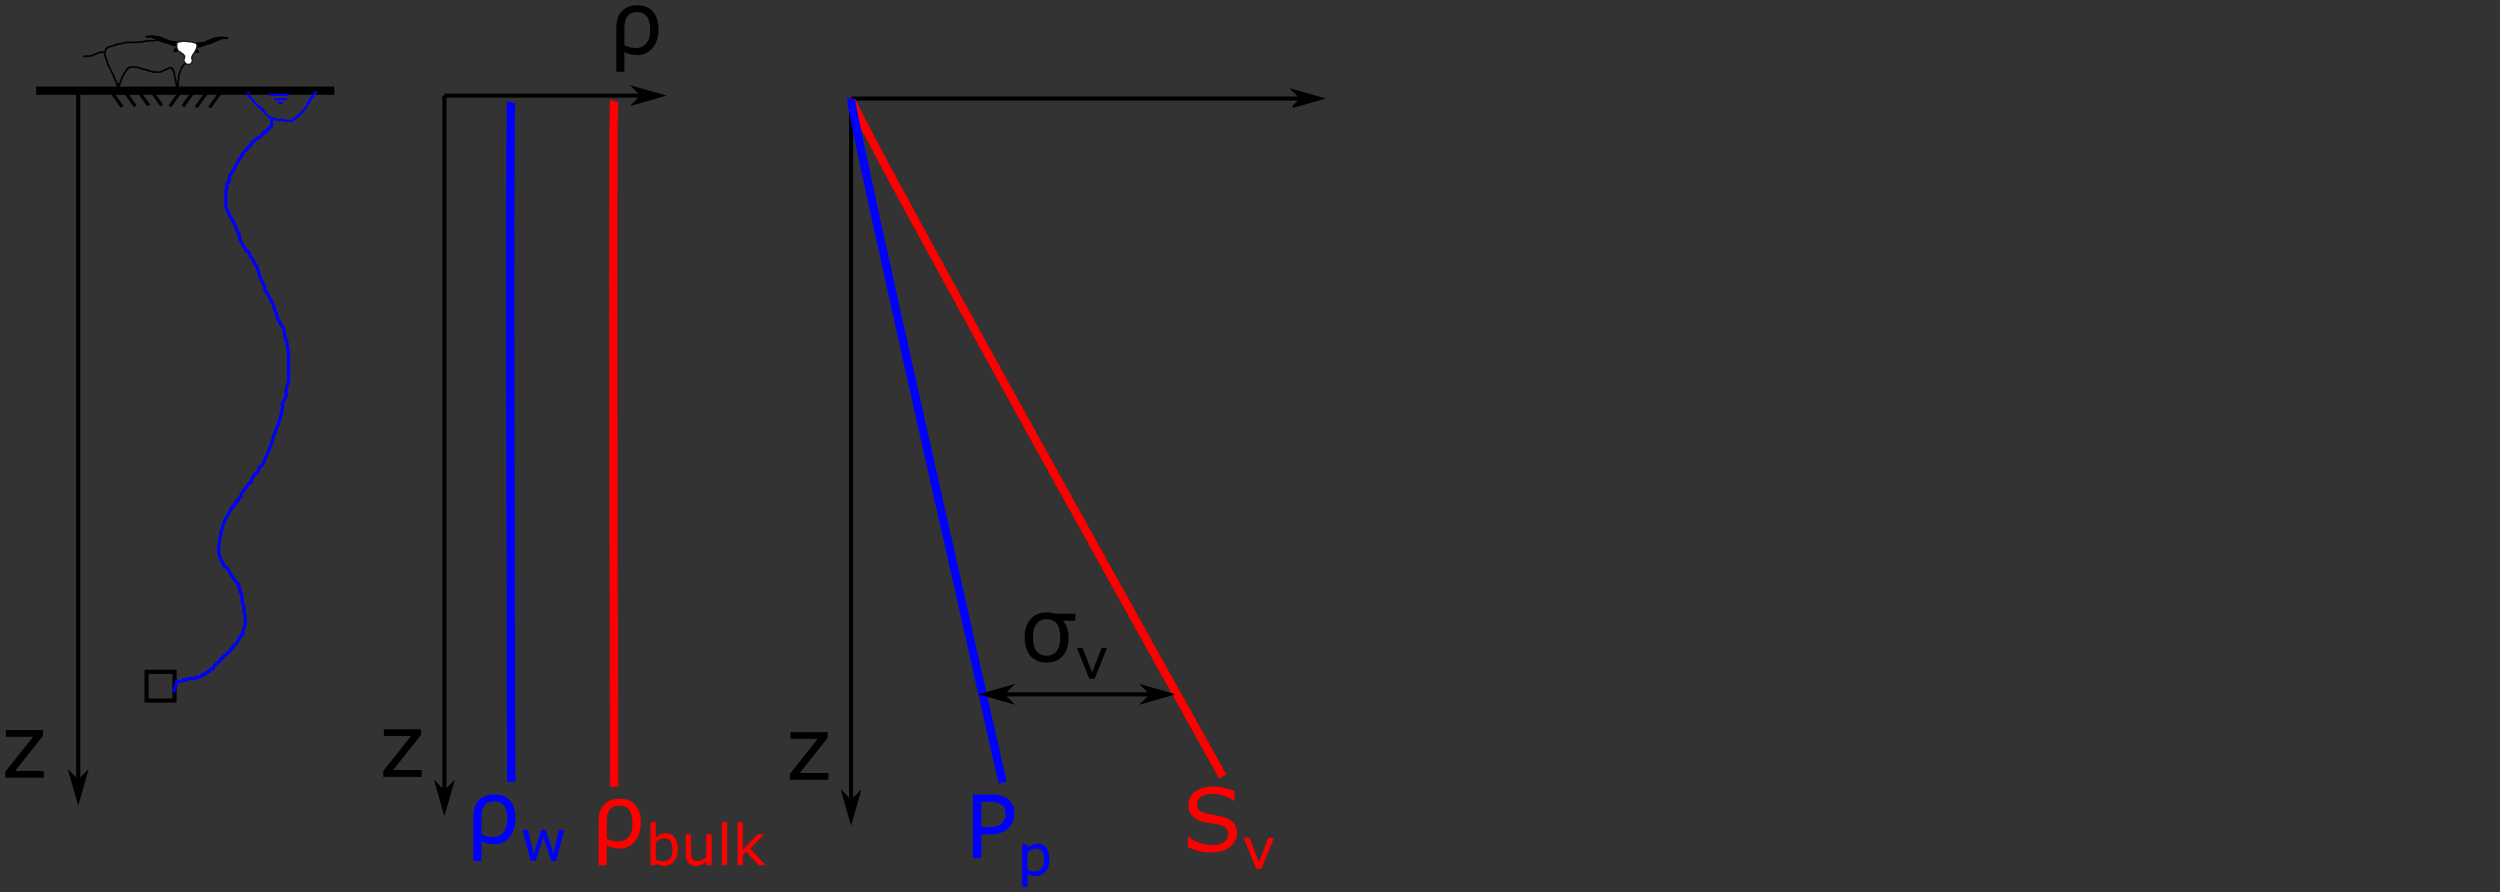 <?xml version="1.0" encoding="UTF-8"?>
<svg xmlns="http://www.w3.org/2000/svg" xmlns:xlink="http://www.w3.org/1999/xlink" width="472.268pt" height="168.537pt" viewBox="0 0 472.268 168.537" version="1.2">
<rect x="0" y="0" width="472.268" height="168.537" fill="#333333" stroke="none"/>
<defs>
<g>
<symbol overflow="visible" id="glyph0-0">
<path style="stroke:none;" d="M 2.062 0 L 2.062 -12.375 L 14.438 -12.375 L 14.438 0 Z M 3.094 -1.031 L 13.406 -1.031 L 13.406 -11.344 L 3.094 -11.344 Z M 3.094 -1.031 "/>
</symbol>
<symbol overflow="visible" id="glyph0-1">
<path style="stroke:none;" d="M 8.016 0 L 0.75 0 L 0.75 -1.125 L 6 -7.734 L 0.859 -7.734 L 0.859 -9 L 7.875 -9 L 7.875 -7.922 L 2.609 -1.281 L 8.016 -1.281 Z M 8.016 0 "/>
</symbol>
<symbol overflow="visible" id="glyph0-2">
<path style="stroke:none;" d="M 10.328 -3.422 C 10.328 -2.953 10.219 -2.488 10 -2.031 C 9.781 -1.582 9.477 -1.195 9.094 -0.875 C 8.656 -0.531 8.148 -0.258 7.578 -0.062 C 7.016 0.125 6.328 0.219 5.516 0.219 C 4.648 0.219 3.875 0.141 3.188 -0.016 C 2.5 -0.18 1.797 -0.422 1.078 -0.734 L 1.078 -2.734 L 1.188 -2.734 C 1.801 -2.234 2.504 -1.844 3.297 -1.562 C 4.086 -1.289 4.832 -1.156 5.531 -1.156 C 6.52 -1.156 7.289 -1.336 7.844 -1.703 C 8.395 -2.078 8.672 -2.578 8.672 -3.203 C 8.672 -3.734 8.539 -4.125 8.281 -4.375 C 8.02 -4.625 7.625 -4.82 7.094 -4.969 C 6.688 -5.07 6.25 -5.156 5.781 -5.219 C 5.312 -5.289 4.812 -5.383 4.281 -5.5 C 3.219 -5.719 2.43 -6.098 1.922 -6.641 C 1.41 -7.191 1.156 -7.906 1.156 -8.781 C 1.156 -9.781 1.578 -10.602 2.422 -11.25 C 3.273 -11.895 4.352 -12.219 5.656 -12.219 C 6.5 -12.219 7.27 -12.133 7.969 -11.969 C 8.676 -11.812 9.301 -11.613 9.844 -11.375 L 9.844 -9.484 L 9.734 -9.484 C 9.273 -9.879 8.672 -10.203 7.922 -10.453 C 7.18 -10.711 6.422 -10.844 5.641 -10.844 C 4.785 -10.844 4.098 -10.66 3.578 -10.297 C 3.066 -9.941 2.812 -9.488 2.812 -8.938 C 2.812 -8.438 2.938 -8.039 3.188 -7.75 C 3.445 -7.469 3.906 -7.254 4.562 -7.109 C 4.906 -7.035 5.395 -6.941 6.031 -6.828 C 6.664 -6.723 7.203 -6.613 7.641 -6.5 C 8.523 -6.258 9.191 -5.898 9.641 -5.422 C 10.098 -4.953 10.328 -4.285 10.328 -3.422 Z M 10.328 -3.422 "/>
</symbol>
<symbol overflow="visible" id="glyph0-3">
<path style="stroke:none;" d="M 9.453 -8.375 C 9.453 -7.844 9.359 -7.348 9.172 -6.891 C 8.992 -6.441 8.738 -6.051 8.406 -5.719 C 7.988 -5.301 7.5 -4.988 6.938 -4.781 C 6.375 -4.57 5.66 -4.469 4.797 -4.469 L 3.203 -4.469 L 3.203 0 L 1.609 0 L 1.609 -12 L 4.859 -12 C 5.586 -12 6.195 -11.938 6.688 -11.812 C 7.188 -11.695 7.633 -11.508 8.031 -11.25 C 8.477 -10.938 8.828 -10.551 9.078 -10.094 C 9.328 -9.645 9.453 -9.07 9.453 -8.375 Z M 7.797 -8.328 C 7.797 -8.742 7.723 -9.102 7.578 -9.406 C 7.43 -9.719 7.211 -9.969 6.922 -10.156 C 6.66 -10.32 6.363 -10.441 6.031 -10.516 C 5.707 -10.586 5.289 -10.625 4.781 -10.625 L 3.203 -10.625 L 3.203 -5.828 L 4.547 -5.828 C 5.191 -5.828 5.719 -5.883 6.125 -6 C 6.531 -6.113 6.859 -6.301 7.109 -6.562 C 7.359 -6.812 7.535 -7.078 7.641 -7.359 C 7.742 -7.648 7.797 -7.973 7.797 -8.328 Z M 7.797 -8.328 "/>
</symbol>
<symbol overflow="visible" id="glyph1-0">
<path style="stroke:none;" d="M 2.062 0 L 2.062 -12.375 L 14.438 -12.375 L 14.438 0 Z M 3.094 -1.031 L 13.406 -1.031 L 13.406 -11.344 L 3.094 -11.344 Z M 3.094 -1.031 "/>
</symbol>
<symbol overflow="visible" id="glyph1-1">
<path style="stroke:none;" d="M 9.438 -4.656 C 9.438 -3.258 9.062 -2.102 8.312 -1.188 C 7.57 -0.281 6.609 0.172 5.422 0.172 C 5.078 0.172 4.68 0.125 4.234 0.031 C 3.797 -0.062 3.383 -0.223 3 -0.453 L 3 3.312 L 1.484 3.312 L 1.484 -5.203 C 1.484 -5.867 1.578 -6.445 1.766 -6.938 C 1.961 -7.438 2.238 -7.863 2.594 -8.219 C 2.926 -8.551 3.344 -8.805 3.844 -8.984 C 4.344 -9.16 4.867 -9.25 5.422 -9.25 C 6.723 -9.25 7.719 -8.852 8.406 -8.062 C 9.094 -7.27 9.438 -6.133 9.438 -4.656 Z M 7.875 -4.547 C 7.875 -5.723 7.66 -6.582 7.234 -7.125 C 6.805 -7.676 6.203 -7.953 5.422 -7.953 C 4.566 -7.953 3.945 -7.691 3.562 -7.172 C 3.188 -6.66 3 -5.914 3 -4.938 L 3 -1.688 C 3.395 -1.508 3.75 -1.379 4.062 -1.297 C 4.383 -1.223 4.75 -1.188 5.156 -1.188 C 6.031 -1.188 6.703 -1.484 7.172 -2.078 C 7.641 -2.672 7.875 -3.492 7.875 -4.547 Z M 7.875 -4.547 "/>
</symbol>
<symbol overflow="visible" id="glyph1-2">
<path style="stroke:none;" d="M 9.156 -4.5 C 9.156 -2.988 8.773 -1.816 8.016 -0.984 C 7.266 -0.16 6.266 0.25 5.016 0.25 C 3.723 0.25 2.707 -0.172 1.969 -1.016 C 1.227 -1.867 0.859 -3.031 0.859 -4.5 C 0.859 -5.977 1.234 -7.141 1.984 -7.984 C 2.742 -8.828 3.758 -9.25 5.031 -9.25 C 5.332 -9.25 5.625 -9.219 5.906 -9.156 C 6.188 -9.102 6.406 -9.051 6.562 -9 L 10.438 -9 L 10.438 -7.672 L 8.109 -7.672 C 8.441 -7.273 8.695 -6.816 8.875 -6.297 C 9.062 -5.773 9.156 -5.176 9.156 -4.5 Z M 7.594 -4.5 C 7.594 -5.656 7.375 -6.52 6.938 -7.094 C 6.5 -7.664 5.863 -7.953 5.031 -7.953 C 4.164 -7.953 3.516 -7.648 3.078 -7.047 C 2.641 -6.441 2.422 -5.594 2.422 -4.5 C 2.422 -3.375 2.645 -2.52 3.094 -1.938 C 3.539 -1.352 4.18 -1.062 5.016 -1.062 C 5.836 -1.062 6.473 -1.348 6.922 -1.922 C 7.367 -2.492 7.594 -3.352 7.594 -4.5 Z M 7.594 -4.5 "/>
</symbol>
<symbol overflow="visible" id="glyph2-0">
<path style="stroke:none;" d="M 1.344 0 L 1.344 -8.047 L 9.375 -8.047 L 9.375 0 Z M 2.016 -0.672 L 8.703 -0.672 L 8.703 -7.375 L 2.016 -7.375 Z M 2.016 -0.672 "/>
</symbol>
<symbol overflow="visible" id="glyph2-1">
<path style="stroke:none;" d="M 6.109 -2.969 C 6.109 -2.477 6.039 -2.035 5.906 -1.641 C 5.77 -1.254 5.582 -0.93 5.344 -0.672 C 5.102 -0.391 4.832 -0.18 4.531 -0.047 C 4.238 0.086 3.91 0.156 3.547 0.156 C 3.223 0.156 2.938 0.113 2.688 0.031 C 2.438 -0.039 2.191 -0.141 1.953 -0.266 L 1.891 0 L 0.969 0 L 0.969 -8.141 L 1.953 -8.141 L 1.953 -5.234 C 2.223 -5.461 2.516 -5.648 2.828 -5.797 C 3.141 -5.941 3.488 -6.016 3.875 -6.016 C 4.57 -6.016 5.117 -5.75 5.516 -5.219 C 5.91 -4.688 6.109 -3.938 6.109 -2.969 Z M 5.094 -2.938 C 5.094 -3.633 4.977 -4.164 4.75 -4.531 C 4.52 -4.895 4.148 -5.078 3.641 -5.078 C 3.348 -5.078 3.055 -5.016 2.766 -4.891 C 2.473 -4.766 2.203 -4.602 1.953 -4.406 L 1.953 -1.062 C 2.234 -0.938 2.473 -0.848 2.672 -0.797 C 2.867 -0.742 3.098 -0.719 3.359 -0.719 C 3.898 -0.719 4.32 -0.895 4.625 -1.25 C 4.938 -1.613 5.094 -2.176 5.094 -2.938 Z M 5.094 -2.938 "/>
</symbol>
<symbol overflow="visible" id="glyph2-2">
<path style="stroke:none;" d="M 5.812 0 L 4.828 0 L 4.828 -0.656 C 4.492 -0.383 4.176 -0.18 3.875 -0.047 C 3.57 0.086 3.238 0.156 2.875 0.156 C 2.258 0.156 1.781 -0.031 1.438 -0.406 C 1.094 -0.781 0.922 -1.328 0.922 -2.047 L 0.922 -5.844 L 1.906 -5.844 L 1.906 -2.516 C 1.906 -2.223 1.922 -1.969 1.953 -1.75 C 1.984 -1.539 2.039 -1.363 2.125 -1.219 C 2.219 -1.062 2.336 -0.945 2.484 -0.875 C 2.641 -0.812 2.863 -0.781 3.156 -0.781 C 3.406 -0.781 3.68 -0.844 3.984 -0.969 C 4.285 -1.102 4.566 -1.273 4.828 -1.484 L 4.828 -5.844 L 5.812 -5.844 Z M 5.812 0 "/>
</symbol>
<symbol overflow="visible" id="glyph2-3">
<path style="stroke:none;" d="M 1.969 0 L 0.984 0 L 0.984 -8.141 L 1.969 -8.141 Z M 1.969 0 "/>
</symbol>
<symbol overflow="visible" id="glyph2-4">
<path style="stroke:none;" d="M 6.281 0 L 4.984 0 L 2.625 -2.562 L 2 -1.953 L 2 0 L 1.016 0 L 1.016 -8.141 L 2 -8.141 L 2 -2.922 L 4.844 -5.844 L 6.078 -5.844 L 3.359 -3.141 Z M 6.281 0 "/>
</symbol>
<symbol overflow="visible" id="glyph2-5">
<path style="stroke:none;" d="M 8.328 -5.844 L 6.797 0 L 5.891 0 L 4.391 -4.5 L 2.891 0 L 1.984 0 L 0.453 -5.844 L 1.469 -5.844 L 2.547 -1.312 L 4.016 -5.844 L 4.812 -5.844 L 6.312 -1.312 L 7.328 -5.844 Z M 8.328 -5.844 "/>
</symbol>
<symbol overflow="visible" id="glyph2-6">
<path style="stroke:none;" d="M 6.031 -5.844 L 3.656 0 L 2.672 0 L 0.312 -5.844 L 1.391 -5.844 L 3.203 -1.188 L 5 -5.844 Z M 6.031 -5.844 "/>
</symbol>
<symbol overflow="visible" id="glyph2-7">
<path style="stroke:none;" d="M 6.109 -3 C 6.109 -2.52 6.039 -2.082 5.906 -1.688 C 5.77 -1.301 5.578 -0.973 5.328 -0.703 C 5.098 -0.441 4.828 -0.238 4.516 -0.094 C 4.203 0.039 3.875 0.109 3.531 0.109 C 3.227 0.109 2.953 0.078 2.703 0.016 C 2.453 -0.047 2.203 -0.148 1.953 -0.297 L 1.953 2.156 L 0.969 2.156 L 0.969 -5.844 L 1.953 -5.844 L 1.953 -5.234 C 2.211 -5.453 2.504 -5.633 2.828 -5.781 C 3.16 -5.938 3.508 -6.016 3.875 -6.016 C 4.582 -6.016 5.129 -5.742 5.516 -5.203 C 5.91 -4.672 6.109 -3.938 6.109 -3 Z M 5.094 -2.969 C 5.094 -3.676 4.973 -4.203 4.734 -4.547 C 4.492 -4.898 4.125 -5.078 3.625 -5.078 C 3.344 -5.078 3.055 -5.016 2.766 -4.891 C 2.484 -4.766 2.211 -4.602 1.953 -4.406 L 1.953 -1.094 C 2.234 -0.969 2.473 -0.879 2.672 -0.828 C 2.867 -0.785 3.098 -0.766 3.359 -0.766 C 3.898 -0.766 4.32 -0.945 4.625 -1.312 C 4.938 -1.688 5.094 -2.238 5.094 -2.969 Z M 5.094 -2.969 "/>
</symbol>
</g>
<clipPath id="clip2">
  <path d="M 240 13 L 249.477 13 L 249.477 22 L 240 22 Z M 240 13 "/>
</clipPath>
<clipPath id="clip3">
  <path d="M 192 158 L 198 158 L 198 166.535 L 192 166.535 Z M 192 158 "/>
</clipPath>
<clipPath id="clip1">
  <rect x="0" y="0" width="250" height="167"/>
</clipPath>
<g id="surface5" clip-path="url(#clip1)">
<path style="fill:none;stroke-width:2.835;stroke-linecap:butt;stroke-linejoin:miter;stroke:rgb(0%,0%,0%);stroke-opacity:1;stroke-miterlimit:4;" d="M 10.589 29.338 L 113.018 29.338 " transform="matrix(0.55,0,0,0.55,0,0.001)"/>
<path style="fill:none;stroke-width:0.75;stroke-linecap:butt;stroke-linejoin:miter;stroke:rgb(0%,0%,100%);stroke-opacity:1;stroke-miterlimit:4;" d="M 83.551 29.764 C 83.551 30.212 83.423 30.674 83.551 31.107 C 83.615 31.341 84.673 32.122 84.886 32.442 C 85 32.612 85.014 32.833 85.156 32.982 C 85.298 33.124 85.554 33.102 85.689 33.245 C 85.831 33.387 85.845 33.614 85.959 33.784 C 86.03 33.884 86.136 33.962 86.229 34.054 C 86.406 34.232 86.584 34.409 86.761 34.587 C 86.854 34.679 86.925 34.786 87.031 34.857 C 88.97 35.823 86.612 34.573 87.834 35.389 C 87.997 35.503 88.26 35.489 88.374 35.659 C 88.466 35.808 88.274 36.043 88.374 36.192 C 88.48 36.362 88.764 36.32 88.906 36.462 C 89.048 36.604 89.062 36.831 89.176 36.995 C 89.247 37.108 90.149 38.017 90.249 38.067 C 90.327 38.11 90.433 38.024 90.511 38.067 C 90.625 38.124 90.675 38.266 90.781 38.337 C 90.952 38.443 91.151 38.493 91.314 38.607 C 91.42 38.678 91.463 38.834 91.584 38.87 C 91.754 38.933 91.953 38.813 92.124 38.87 C 92.244 38.912 92.273 39.104 92.386 39.139 C 92.557 39.196 92.749 39.139 92.926 39.139 C 93.104 39.232 93.267 39.345 93.459 39.409 C 93.629 39.466 93.814 39.409 93.999 39.409 C 94.24 39.409 95.696 39.345 95.874 39.409 C 95.994 39.452 96.03 39.615 96.136 39.679 C 96.222 39.715 96.314 39.679 96.406 39.679 C 97.031 39.679 97.656 39.679 98.281 39.679 C 98.374 39.679 98.487 39.736 98.551 39.679 C 98.693 39.537 98.679 39.281 98.814 39.139 C 98.878 39.075 98.999 39.139 99.084 39.139 C 99.261 39.054 99.482 39.012 99.624 38.87 C 99.688 38.806 99.56 38.671 99.624 38.607 C 99.759 38.458 100.014 38.479 100.156 38.337 C 100.22 38.273 100.092 38.131 100.156 38.067 C 100.22 38.003 100.341 38.11 100.426 38.067 C 100.54 38.01 100.575 37.854 100.689 37.804 C 100.774 37.762 100.895 37.861 100.959 37.804 C 101.513 37.243 100.114 37.818 101.229 37.264 C 101.307 37.229 101.413 37.307 101.499 37.264 C 101.612 37.208 101.676 37.087 101.761 36.995 C 101.854 36.909 101.974 36.845 102.031 36.732 C 102.067 36.647 101.989 36.54 102.031 36.462 C 102.188 36.142 102.678 35.979 102.834 35.659 C 102.876 35.581 102.77 35.453 102.834 35.389 C 102.898 35.325 103.04 35.453 103.104 35.389 C 103.161 35.325 103.075 35.205 103.104 35.12 C 103.161 34.935 103.26 34.757 103.374 34.587 C 103.509 34.374 103.793 34.274 103.906 34.054 C 103.984 33.891 103.778 33.642 103.906 33.514 C 103.97 33.45 104.112 33.578 104.176 33.514 C 104.24 33.45 104.176 33.337 104.176 33.245 C 104.261 33.245 104.382 33.308 104.439 33.245 C 104.567 33.124 104.318 32.833 104.439 32.712 C 104.503 32.648 104.645 32.776 104.709 32.712 C 104.773 32.648 104.673 32.52 104.709 32.442 C 104.766 32.335 104.922 32.286 104.979 32.179 C 105.057 32.016 104.851 31.767 104.979 31.639 C 105.156 31.462 105.334 31.817 105.511 31.639 C 105.575 31.575 105.476 31.455 105.511 31.37 C 105.568 31.256 105.689 31.014 105.781 31.107 C 105.874 31.192 105.511 31.497 105.511 31.37 C 105.511 31.171 105.675 31.007 105.781 30.837 C 105.874 30.745 105.959 30.659 106.051 30.567 C 106.136 30.567 106.257 30.631 106.314 30.567 C 106.378 30.503 106.257 30.361 106.314 30.304 C 106.378 30.24 106.52 30.361 106.584 30.304 C 106.648 30.24 106.541 30.112 106.584 30.034 C 106.911 29.374 106.854 30.127 106.854 29.495 " transform="matrix(0.55,0,0,0.55,0,0.001)"/>
<path style="fill:none;stroke-width:0.75;stroke-linecap:butt;stroke-linejoin:miter;stroke:rgb(0%,0%,100%);stroke-opacity:1;stroke-miterlimit:4;" d="M 90.646 30.745 C 98.082 30.745 97.947 30.745 97.947 30.745 " transform="matrix(0.55,0,0,0.55,0,0.001)"/>
<path style="fill:none;stroke-width:0.75;stroke-linecap:butt;stroke-linejoin:miter;stroke:rgb(0%,0%,100%);stroke-opacity:1;stroke-miterlimit:4;" d="M 92.422 32.222 L 96.839 32.222 " transform="matrix(0.55,0,0,0.55,0,0.001)"/>
<path style="fill:none;stroke-width:0.75;stroke-linecap:butt;stroke-linejoin:miter;stroke:rgb(0%,0%,100%);stroke-opacity:1;stroke-miterlimit:4;" d="M 93.828 33.493 L 95.369 33.493 " transform="matrix(0.55,0,0,0.55,0,0.001)"/>
<path style="fill:none;stroke-width:1.417;stroke-linecap:butt;stroke-linejoin:miter;stroke:rgb(0%,0%,0%);stroke-opacity:1;stroke-miterlimit:4;" d="M 25.05 30.411 L 25.05 272.122 " transform="matrix(0.55,0,0,0.55,0,0.001)"/>
<path style="fill-rule:evenodd;fill:rgb(0%,0%,0%);fill-opacity:1;stroke-width:0.756;stroke-linecap:butt;stroke-linejoin:miter;stroke:rgb(0%,0%,0%);stroke-opacity:1;stroke-miterlimit:4;" d="M -266.455 25.05 L -263.614 22.216 L -273.536 25.05 L -263.614 27.884 Z M -266.455 25.05 " transform="matrix(0,-0.55,0.55,0,0,0.001)"/>
<path style="fill:none;stroke-width:1.417;stroke-linecap:butt;stroke-linejoin:miter;stroke:rgb(0%,0%,0%);stroke-opacity:1;stroke-miterlimit:4;" d="M 48.509 228.933 L 58.118 228.933 L 58.118 238.791 L 48.509 238.791 Z M 48.509 228.933 " transform="matrix(0.55,0,0,0.55,0,0.001)"/>
<path style="fill:none;stroke-width:1.114;stroke-linecap:butt;stroke-linejoin:miter;stroke:rgb(0%,0%,100%);stroke-opacity:1;stroke-miterlimit:4;" d="M 91.541 39.075 C 91.499 39.899 91.619 40.773 91.399 41.547 C 91.314 41.86 90.909 41.789 90.71 42.002 C 87.386 46.362 91.641 41.185 88.622 43.827 C 88.217 44.182 87.99 44.835 87.585 45.191 C 87.28 45.46 86.868 45.432 86.541 45.645 C 86.165 45.894 85.859 46.277 85.497 46.561 C 85.277 46.732 84.986 46.774 84.808 47.016 C 84.624 47.257 84.638 47.691 84.46 47.932 C 84.276 48.166 83.97 48.181 83.764 48.379 C 83.374 48.763 83.111 49.367 82.72 49.757 C 82.393 50.084 81.974 50.276 81.683 50.666 C 81.499 50.901 81.491 51.306 81.335 51.575 C 81.037 52.087 80.568 52.406 80.291 52.946 C 80.149 53.23 80.064 53.55 79.943 53.855 C 79.716 54.161 79.446 54.424 79.254 54.764 C 79.098 55.041 79.041 55.389 78.906 55.681 C 78.693 56.149 78.459 56.611 78.21 57.044 C 77.862 57.655 77.514 57.655 77.173 58.415 C 76.982 58.827 76.896 59.31 76.825 59.779 C 76.776 60.084 76.953 60.439 76.825 60.695 C 76.683 60.979 76.271 60.865 76.129 61.149 C 76.001 61.405 76.243 62.669 76.129 62.975 C 76.058 63.166 75.817 63.223 75.781 63.429 C 75.717 63.756 75.781 65.666 75.781 66.164 C 75.781 66.71 75.696 69.033 75.781 69.352 C 75.916 69.878 76.264 70.254 76.477 70.723 C 77.287 72.492 76.236 70.759 77.514 73.003 C 77.614 73.174 77.763 73.287 77.862 73.458 C 78.111 73.898 78.331 74.374 78.558 74.828 C 78.786 75.283 79.062 75.709 79.254 76.192 C 79.418 76.625 79.411 77.151 79.602 77.563 C 79.773 77.932 80.163 78.081 80.291 78.479 C 80.526 79.189 80.412 80.041 80.639 80.752 C 80.767 81.149 81.143 81.327 81.335 81.668 C 81.491 81.938 81.562 82.272 81.683 82.577 C 81.911 82.882 82.18 83.145 82.372 83.493 C 82.528 83.763 82.514 84.196 82.72 84.402 C 83.018 84.693 83.509 84.523 83.764 84.857 C 84.02 85.198 83.949 85.794 84.112 86.227 C 84.19 86.419 84.347 86.533 84.46 86.682 C 84.688 86.987 84.957 87.25 85.149 87.591 C 85.312 87.868 85.348 88.237 85.497 88.507 C 85.696 88.848 86.016 89.061 86.193 89.416 C 86.989 90.986 87.173 92.833 87.933 94.431 C 88.239 95.077 88.714 95.581 88.97 96.256 C 89.19 96.817 89.084 97.534 89.318 98.081 C 89.56 98.642 90.057 98.948 90.362 99.452 C 90.526 99.715 90.575 100.063 90.71 100.361 C 91.136 101.299 91.726 102.115 92.095 103.095 C 92.259 103.522 92.28 104.033 92.443 104.459 C 92.628 104.956 92.976 105.325 93.139 105.83 C 93.324 106.405 93.274 107.094 93.487 107.655 C 93.636 108.039 93.984 108.223 94.183 108.564 C 94.339 108.841 94.368 109.21 94.524 109.48 C 95.483 111.149 95.241 109.566 95.916 112.215 C 95.987 112.499 95.874 112.825 95.916 113.124 C 96.278 115.496 96.143 113.585 96.612 115.404 C 96.761 116 96.861 116.611 96.96 117.229 C 97.095 118.138 97.237 119.04 97.308 119.963 C 97.358 120.723 97.308 121.483 97.308 122.243 C 97.308 123.159 97.308 124.068 97.308 124.977 C 97.308 125.588 97.308 126.192 97.308 126.803 C 97.308 127.563 97.415 128.337 97.308 129.083 C 97.18 129.885 96.747 130.56 96.612 131.362 C 95.938 135.361 97.692 130.801 95.916 135.468 C 95.724 135.958 95.355 136.313 95.22 136.831 C 95.107 137.264 95.27 137.747 95.22 138.202 C 95.135 138.976 94.751 140.595 94.524 141.391 C 94.311 142.158 94.077 142.918 93.835 143.671 C 93.324 145.233 92.607 146.675 92.095 148.23 C 91.953 148.671 91.896 149.154 91.747 149.601 C 91.548 150.226 91.286 150.816 91.058 151.419 C 90.71 152.335 90.412 153.287 90.014 154.161 C 89.801 154.629 89.538 155.056 89.318 155.524 C 88.509 157.293 89.56 155.567 88.274 157.804 C 88.182 157.975 88.047 158.11 87.933 158.259 C 87.699 158.415 87.393 158.443 87.237 158.72 C 87.017 159.104 87.109 159.7 86.889 160.084 C 86.733 160.354 86.413 160.354 86.193 160.546 C 86.037 160.681 84.865 162.222 84.808 162.364 C 84.645 162.79 84.68 163.351 84.46 163.735 C 84.304 164.004 83.977 163.997 83.764 164.189 C 83.629 164.31 83.537 164.495 83.416 164.644 C 83.068 165.105 82.72 165.553 82.379 166.014 C 82.294 166.121 81.03 167.683 80.987 167.833 C 80.916 168.124 81.115 168.493 80.987 168.749 C 80.845 169.033 80.476 168.962 80.291 169.203 C 80.107 169.445 80.128 169.878 79.943 170.12 C 77.635 173.159 80.76 167.833 78.906 171.483 C 78.374 172.534 78.707 171.291 77.862 172.392 C 77.678 172.634 77.67 173.031 77.514 173.308 C 77.322 173.649 77.017 173.877 76.825 174.218 C 76.669 174.495 76.634 174.857 76.477 175.127 C 76.278 175.475 75.98 175.702 75.781 176.043 C 75.625 176.313 75.554 176.654 75.433 176.952 C 75.206 177.563 74.936 178.145 74.744 178.777 C 74.602 179.225 74.524 179.7 74.396 180.148 C 74.297 180.46 74.112 180.73 74.048 181.057 C 73.991 181.355 74.105 181.675 74.048 181.966 C 73.984 182.3 73.764 182.549 73.7 182.882 C 73.643 183.174 73.743 183.493 73.7 183.791 C 73.629 184.267 73.409 184.686 73.352 185.162 C 73.338 185.29 73.303 188.088 73.352 188.351 C 73.409 188.649 74.247 190.794 74.396 191.093 C 74.482 191.263 74.645 191.362 74.744 191.54 C 74.886 191.831 74.908 192.215 75.085 192.456 C 75.27 192.698 75.568 192.726 75.781 192.911 C 75.916 193.031 76.009 193.216 76.129 193.365 C 76.357 193.671 76.591 193.976 76.825 194.281 C 76.939 194.431 77.081 194.558 77.173 194.736 C 77.315 195.02 77.372 195.361 77.514 195.645 C 77.699 196.007 77.983 196.256 78.21 196.561 C 78.679 197.165 79.134 197.776 79.602 198.379 C 79.716 198.536 79.858 198.656 79.943 198.841 C 80.604 198.784 80.178 199.899 80.291 200.205 C 80.369 200.397 80.589 200.46 80.639 200.666 C 80.717 200.95 80.568 201.284 80.639 201.575 C 80.689 201.774 80.895 201.852 80.987 202.03 C 81.136 202.314 81.257 202.62 81.335 202.939 C 81.371 203.088 81.335 203.245 81.335 203.401 C 81.335 203.855 81.271 204.317 81.335 204.764 C 81.385 205.098 81.605 205.354 81.683 205.674 C 81.719 205.823 81.634 205.993 81.683 206.135 C 81.761 206.327 81.974 206.384 82.031 206.59 C 82.152 207.073 81.903 207.932 82.031 208.415 C 82.116 208.735 82.315 208.997 82.379 209.324 C 82.436 209.622 82.379 209.935 82.379 210.24 C 82.379 210.539 82.379 210.844 82.379 211.149 C 82.379 211.533 82.436 212.726 82.379 212.975 C 82.322 213.174 82.102 213.237 82.031 213.429 C 81.974 213.564 82.067 213.735 82.031 213.884 C 81.946 214.21 81.768 214.473 81.683 214.8 C 81.47 215.638 82.209 215.013 81.335 216.164 C 81.257 216.27 81.072 216.057 80.987 216.164 C 80.909 216.27 81.051 216.49 80.987 216.618 C 80.717 217.158 80.22 217.449 79.943 217.989 C 79.609 218.649 79.73 218.941 79.254 219.352 C 78.935 219.629 78.409 219.743 78.21 220.269 C 78.161 220.404 78.295 220.617 78.21 220.723 C 78.026 220.965 77.734 220.993 77.514 221.178 C 77.202 221.455 76.783 222.343 76.477 222.549 C 76.371 222.612 76.243 222.549 76.129 222.549 C 75.895 222.854 75.71 223.216 75.433 223.458 C 75.341 223.543 75.185 223.372 75.085 223.458 C 74.815 223.692 74.666 224.132 74.396 224.374 C 74.297 224.452 74.126 224.26 74.048 224.374 C 73.864 224.608 73.885 225.041 73.7 225.283 C 73.516 225.524 73.217 225.553 73.004 225.737 C 72.869 225.858 72.77 226.043 72.656 226.192 C 72.429 226.348 72.18 226.462 71.967 226.647 C 71.825 226.767 71.705 226.924 71.619 227.108 C 71.47 227.385 71.484 227.825 71.271 228.017 C 71.08 228.188 70.795 227.925 70.575 228.017 C 70.263 228.152 70.185 228.791 69.879 228.933 C 69.659 229.026 69.403 228.834 69.19 228.933 C 69.034 228.997 68.977 229.267 68.842 229.388 C 68.665 230.389 68.125 229.622 67.798 229.843 C 66.214 230.879 69.268 229.651 66.761 230.752 C 66.52 230.858 65.923 230.617 65.717 230.752 C 65.568 230.851 65.518 231.114 65.369 231.213 C 65.277 231.27 64.162 231.213 63.977 231.213 C 63.849 231.213 62.607 231.192 62.592 231.213 C 62.507 231.313 62.67 231.561 62.592 231.661 C 62.507 231.774 61.286 231.554 61.2 231.661 C 61.122 231.774 61.286 232.009 61.2 232.122 C 61.186 232.144 59.631 232.122 59.467 232.122 C 59.354 232.122 59.233 232.122 59.119 232.122 C 59.006 232.122 58.771 232.272 58.771 232.122 C 58.771 231.966 59.162 231.98 59.119 232.122 C 58.757 233.394 58.196 234.551 57.727 235.773 " transform="matrix(0.55,0,0,0.55,0,0.001)"/>
<path style="fill:none;stroke-width:1.117;stroke-linecap:butt;stroke-linejoin:miter;stroke:rgb(0%,0%,0%);stroke-opacity:1;stroke-miterlimit:4;" d="M 36.47 29.942 C 36.939 30.269 40.107 34.857 40.107 34.857 " transform="matrix(0.55,0,0,0.55,0,0.001)"/>
<path style="fill:none;stroke-width:1.117;stroke-linecap:butt;stroke-linejoin:miter;stroke:rgb(0%,0%,0%);stroke-opacity:1;stroke-miterlimit:4;" d="M 41.023 29.8 C 41.491 30.12 44.659 34.708 44.659 34.708 " transform="matrix(0.55,0,0,0.55,0,0.001)"/>
<path style="fill:none;stroke-width:1.117;stroke-linecap:butt;stroke-linejoin:miter;stroke:rgb(0%,0%,0%);stroke-opacity:1;stroke-miterlimit:4;" d="M 45.589 29.48 C 46.058 29.8 49.219 34.388 49.219 34.388 " transform="matrix(0.55,0,0,0.55,0,0.001)"/>
<path style="fill:none;stroke-width:1.117;stroke-linecap:butt;stroke-linejoin:miter;stroke:rgb(0%,0%,0%);stroke-opacity:1;stroke-miterlimit:4;" d="M 50.057 29.48 C 50.526 29.8 53.693 34.388 53.693 34.388 " transform="matrix(0.55,0,0,0.55,0,0.001)"/>
<g style="fill:rgb(0%,0%,0%);fill-opacity:1;">
  <use xlink:href="#glyph0-1" x="-0.749" y="145.916"/>
</g>
<path style="fill:none;stroke-width:1.417;stroke-linecap:butt;stroke-linejoin:miter;stroke:rgb(0%,0%,0%);stroke-opacity:1;stroke-miterlimit:4;" d="M 150.817 31.022 L 150.817 275.759 " transform="matrix(0.55,0,0,0.55,0,0.001)"/>
<path style="fill-rule:evenodd;fill:rgb(0%,0%,0%);fill-opacity:1;stroke-width:0.756;stroke-linecap:butt;stroke-linejoin:miter;stroke:rgb(0%,0%,0%);stroke-opacity:1;stroke-miterlimit:4;" d="M -270.091 150.817 L -267.257 147.99 L -277.179 150.817 L -267.257 153.658 Z M -270.091 150.817 " transform="matrix(0,-0.55,0.55,0,0,0.001)"/>
<path style="fill:none;stroke-width:1.417;stroke-linecap:butt;stroke-linejoin:miter;stroke:rgb(0%,0%,0%);stroke-opacity:1;stroke-miterlimit:4;" d="M 150.817 31.022 L 224.339 31.022 " transform="matrix(0.55,0,0,0.55,0,0.001)"/>
<path style="fill-rule:evenodd;fill:rgb(0%,0%,0%);fill-opacity:1;stroke-width:0.756;stroke-linecap:butt;stroke-linejoin:miter;stroke:rgb(0%,0%,0%);stroke-opacity:1;stroke-miterlimit:4;" d="M -218.672 -31.022 L -215.838 -33.855 L -225.76 -31.022 L -215.838 -28.188 Z M -218.672 -31.022 " transform="matrix(-0.55,0,0,-0.55,0,0.001)"/>
<g style="fill:rgb(0%,0%,0%);fill-opacity:1;">
  <use xlink:href="#glyph1-1" x="113.952" y="9.25"/>
</g>
<g style="fill:rgb(0%,0%,0%);fill-opacity:1;">
  <use xlink:href="#glyph0-1" x="70.652" y="145.758"/>
</g>
<path style="fill-rule:nonzero;fill:rgb(100%,0%,0%);fill-opacity:1;stroke-width:2.835;stroke-linecap:butt;stroke-linejoin:miter;stroke:rgb(100%,0%,0%);stroke-opacity:1;stroke-miterlimit:4;" d="M 209.155 32.811 C 208.395 35.837 209.155 268.429 209.155 268.429 " transform="matrix(0.55,0,0,0.55,0,0.001)"/>
<path style="fill-rule:nonzero;fill:rgb(0%,0%,100%);fill-opacity:1;stroke-width:2.835;stroke-linecap:butt;stroke-linejoin:miter;stroke:rgb(0%,0%,100%);stroke-opacity:1;stroke-miterlimit:4;" d="M 173.764 33.358 C 173.011 36.384 173.764 266.703 173.764 266.703 " transform="matrix(0.55,0,0,0.55,0,0.001)"/>
<g style="fill:rgb(100%,0%,0%);fill-opacity:1;">
  <use xlink:href="#glyph1-1" x="110.618" y="159.13"/>
</g>
<g style="fill:rgb(100%,0%,0%);fill-opacity:1;">
  <use xlink:href="#glyph2-1" x="120.931" y="162.43"/>
  <use xlink:href="#glyph2-2" x="127.612" y="162.43"/>
  <use xlink:href="#glyph2-3" x="134.391" y="162.43"/>
  <use xlink:href="#glyph2-4" x="137.329" y="162.43"/>
</g>
<g style="fill:rgb(0%,0%,100%);fill-opacity:1;">
  <use xlink:href="#glyph1-1" x="86.95" y="158.319"/>
</g>
<g style="fill:rgb(0%,0%,100%);fill-opacity:1;">
  <use xlink:href="#glyph2-5" x="97.263" y="161.619"/>
</g>
<path style="fill:none;stroke-width:1.417;stroke-linecap:butt;stroke-linejoin:miter;stroke:rgb(0%,0%,0%);stroke-opacity:1;stroke-miterlimit:4;" d="M 290.497 32.023 L 290.497 279.033 " transform="matrix(0.55,0,0,0.55,0,0.001)"/>
<path style="fill-rule:evenodd;fill:rgb(0%,0%,0%);fill-opacity:1;stroke-width:0.756;stroke-linecap:butt;stroke-linejoin:miter;stroke:rgb(0%,0%,0%);stroke-opacity:1;stroke-miterlimit:4;" d="M -273.365 290.497 L -270.524 287.663 L -280.446 290.497 L -270.524 293.331 Z M -273.365 290.497 " transform="matrix(0,-0.55,0.55,0,0,0.001)"/>
<path style="fill:none;stroke-width:1.417;stroke-linecap:butt;stroke-linejoin:miter;stroke:rgb(0%,0%,0%);stroke-opacity:1;stroke-miterlimit:4;" d="M 290.497 32.023 L 450.803 32.023 " transform="matrix(0.55,0,0,0.55,0,0.001)"/>
<path style=" stroke:none;fill-rule:evenodd;fill:rgb(0%,0%,0%);fill-opacity:1;" d="M 244.824 17.613 L 243.262 19.168 L 248.719 17.613 L 243.262 16.051 Z M 244.824 17.613 "/>
<g clip-path="url(#clip2)" clip-rule="nonzero">
<path style="fill:none;stroke-width:0.756;stroke-linecap:butt;stroke-linejoin:miter;stroke:rgb(0%,0%,0%);stroke-opacity:1;stroke-miterlimit:4;" d="M -445.135 -32.023 L -442.294 -34.85 L -452.216 -32.023 L -442.294 -29.182 Z M -445.135 -32.023 " transform="matrix(-0.55,0,0,-0.55,0,0.001)"/>
</g>
<g style="fill:rgb(0%,0%,0%);fill-opacity:1;">
  <use xlink:href="#glyph0-1" x="147.473" y="146.307"/>
</g>
<path style="fill-rule:nonzero;fill:rgb(100%,0%,0%);fill-opacity:1;stroke-width:2.835;stroke-linecap:butt;stroke-linejoin:miter;stroke:rgb(100%,0%,0%);stroke-opacity:1;stroke-miterlimit:4;" d="M 290.497 32.023 C 289.737 35.049 418.153 264.885 418.153 264.885 " transform="matrix(0.55,0,0,0.55,0,0.001)"/>
<path style="fill-rule:nonzero;fill:rgb(0%,0%,100%);fill-opacity:1;stroke-width:2.835;stroke-linecap:butt;stroke-linejoin:miter;stroke:rgb(0%,0%,100%);stroke-opacity:1;stroke-miterlimit:4;" d="M 290.497 32.023 C 289.737 35.049 342.564 266.938 342.564 266.938 " transform="matrix(0.55,0,0,0.55,0,0.001)"/>
<g style="fill:rgb(100%,0%,0%);fill-opacity:1;">
  <use xlink:href="#glyph0-2" x="222.349" y="159.806"/>
</g>
<g style="fill:rgb(100%,0%,0%);fill-opacity:1;">
  <use xlink:href="#glyph2-6" x="233.628" y="163.106"/>
</g>
<g style="fill:rgb(0%,0%,100%);fill-opacity:1;">
  <use xlink:href="#glyph0-3" x="181.18" y="161.079"/>
</g>
<g clip-path="url(#clip3)" clip-rule="nonzero">
<g style="fill:rgb(0%,0%,100%);fill-opacity:1;">
  <use xlink:href="#glyph2-7" x="191.138" y="164.379"/>
</g>
</g>
<path style="fill:none;stroke-width:1.417;stroke-linecap:butt;stroke-linejoin:miter;stroke:rgb(0%,0%,0%);stroke-opacity:1;stroke-miterlimit:4;" d="M 337.06 236.661 L 399.247 236.661 " transform="matrix(0.55,0,0,0.55,0,0.001)"/>
<path style="fill-rule:evenodd;fill:rgb(0%,0%,0%);fill-opacity:1;stroke-width:0.756;stroke-linecap:butt;stroke-linejoin:miter;stroke:rgb(0%,0%,0%);stroke-opacity:1;stroke-miterlimit:4;" d="M 342.727 236.661 L 345.561 233.827 L 335.639 236.661 L 345.561 239.495 Z M 342.727 236.661 " transform="matrix(0.55,0,0,0.55,0,0.001)"/>
<path style="fill-rule:evenodd;fill:rgb(0%,0%,0%);fill-opacity:1;stroke-width:0.756;stroke-linecap:butt;stroke-linejoin:miter;stroke:rgb(0%,0%,0%);stroke-opacity:1;stroke-miterlimit:4;" d="M -393.58 -236.661 L -390.746 -239.495 L -400.668 -236.661 L -390.746 -233.827 Z M -393.58 -236.661 " transform="matrix(-0.55,0,0,-0.55,0,0.001)"/>
<g style="fill:rgb(0%,0%,0%);fill-opacity:1;">
  <use xlink:href="#glyph1-2" x="191.7" y="123.928"/>
</g>
<g style="fill:rgb(0%,0%,0%);fill-opacity:1;">
  <use xlink:href="#glyph2-6" x="202.109" y="127.228"/>
</g>
<path style="fill:none;stroke-width:1.117;stroke-linecap:butt;stroke-linejoin:miter;stroke:rgb(0%,0%,0%);stroke-opacity:1;stroke-miterlimit:4;" d="M 73.764 30.269 C 73.295 30.588 70.135 35.183 70.135 35.183 " transform="matrix(0.55,0,0,0.55,0,0.001)"/>
<path style="fill:none;stroke-width:1.117;stroke-linecap:butt;stroke-linejoin:miter;stroke:rgb(0%,0%,0%);stroke-opacity:1;stroke-miterlimit:4;" d="M 69.212 30.127 C 68.75 30.446 65.582 35.034 65.582 35.034 " transform="matrix(0.55,0,0,0.55,0,0.001)"/>
<path style="fill:none;stroke-width:1.117;stroke-linecap:butt;stroke-linejoin:miter;stroke:rgb(0%,0%,0%);stroke-opacity:1;stroke-miterlimit:4;" d="M 64.645 29.807 C 64.183 30.127 61.016 34.715 61.016 34.715 " transform="matrix(0.55,0,0,0.55,0,0.001)"/>
<path style="fill:none;stroke-width:1.117;stroke-linecap:butt;stroke-linejoin:miter;stroke:rgb(0%,0%,0%);stroke-opacity:1;stroke-miterlimit:4;" d="M 60.178 29.807 C 59.709 30.127 56.541 34.715 56.541 34.715 " transform="matrix(0.55,0,0,0.55,0,0.001)"/>
<path style="fill:none;stroke-width:0.567;stroke-linecap:butt;stroke-linejoin:miter;stroke:rgb(0%,0%,0%);stroke-opacity:1;stroke-miterlimit:4;" d="M 38.8 27.137 C 39.205 25.915 39.098 30.468 39.098 29.388 C 39.098 29.26 39.134 29.125 39.098 29.004 C 39.07 28.919 38.949 28.898 38.913 28.813 C 38.835 28.671 38.984 28.401 38.913 28.252 C 38.48 27.385 38.991 29.054 38.53 27.683 C 38.509 27.62 38.53 27.556 38.53 27.492 C 38.466 27.364 38.388 27.243 38.338 27.115 C 38.317 27.058 38.366 26.98 38.338 26.924 C 38.303 26.845 38.182 26.817 38.153 26.732 C 38.153 26.732 38.153 26.171 38.153 26.164 C 38.054 26.064 37.869 26.078 37.77 25.979 C 37.685 25.887 37.812 25.716 37.77 25.595 C 37.727 25.468 37.628 25.354 37.585 25.219 C 37.564 25.162 37.607 25.084 37.585 25.034 C 37.543 24.949 37.422 24.928 37.393 24.843 C 37.351 24.722 37.436 24.58 37.393 24.459 C 37.337 24.296 37.095 24.239 37.017 24.083 C 36.96 23.969 37.102 23.791 37.017 23.706 C 36.967 23.656 36.854 23.763 36.825 23.706 C 36.768 23.593 36.861 23.443 36.825 23.323 C 36.768 23.159 36.527 23.102 36.442 22.946 C 36.392 22.833 36.506 22.683 36.442 22.563 C 36.406 22.485 36.3 22.456 36.257 22.378 C 36.229 22.321 36.286 22.243 36.257 22.186 C 36.222 22.108 36.108 22.08 36.065 22.002 C 36.037 21.938 36.094 21.867 36.065 21.81 C 36.03 21.732 35.916 21.696 35.881 21.618 C 35.845 21.561 35.909 21.49 35.881 21.433 C 35.795 21.27 35.575 21.213 35.497 21.05 C 35.447 20.95 35.554 20.347 35.497 20.29 C 35.107 19.899 35.518 20.894 35.121 20.105 C 35.085 20.034 35.163 19.573 35.121 19.537 C 35.071 19.495 34.979 19.58 34.929 19.537 C 34.893 19.495 34.972 19.04 34.929 18.969 C 34.893 18.884 34.78 18.862 34.744 18.777 C 34.688 18.664 34.794 18.514 34.744 18.401 C 34.702 18.323 34.595 18.287 34.553 18.209 C 34.524 18.152 34.581 18.081 34.553 18.017 C 34.51 17.939 34.403 17.911 34.361 17.833 C 34.325 17.754 34.403 17.3 34.361 17.264 C 34.318 17.222 34.219 17.307 34.169 17.264 C 34.112 17.2 34.233 16.377 34.169 16.313 C 34.126 16.27 34.027 16.362 33.984 16.313 C 33.935 16.27 34.027 16.171 33.984 16.128 C 33.935 16.085 33.857 16.128 33.793 16.128 L 32.656 16.128 C 32.592 16.128 32.521 16.1 32.472 16.128 C 32.386 16.171 32.358 16.277 32.28 16.313 C 32.202 16.355 31.747 16.277 31.712 16.313 C 31.669 16.362 31.754 16.462 31.712 16.504 C 31.669 16.554 31.577 16.476 31.52 16.504 C 31.442 16.547 31.413 16.654 31.335 16.696 C 31.278 16.725 31.2 16.668 31.143 16.696 C 31.065 16.732 31.03 16.845 30.952 16.888 C 30.753 16.987 30.554 16.725 30.192 17.073 C 30.149 17.115 30.241 17.222 30.192 17.264 C 30.149 17.307 29.482 17.222 29.439 17.264 C 29.396 17.307 29.482 17.406 29.439 17.456 C 29.432 17.463 28.75 17.456 28.679 17.456 L 27.543 17.456 C 27.479 17.456 27.401 17.406 27.358 17.456 C 27.308 17.499 27.401 17.598 27.358 17.641 C 27.308 17.691 27.23 17.641 27.166 17.641 L 26.783 17.641 L 27.166 17.641 " transform="matrix(0.55,0,0,0.55,0,0.001)"/>
<path style="fill:none;stroke-width:0.567;stroke-linecap:butt;stroke-linejoin:miter;stroke:rgb(0%,0%,0%);stroke-opacity:1;stroke-miterlimit:4;" d="M 33.935 16.249 C 34.751 15.837 34.268 14.8 34.744 14.8 C 34.808 14.8 34.886 14.85 34.929 14.8 C 34.979 14.757 34.886 14.658 34.929 14.615 C 34.979 14.566 35.064 14.644 35.121 14.615 C 35.199 14.573 35.227 14.459 35.312 14.424 C 35.369 14.395 35.455 14.466 35.497 14.424 C 35.54 14.381 35.455 14.274 35.497 14.232 C 35.54 14.196 35.994 14.267 36.065 14.232 C 36.151 14.196 36.179 14.083 36.257 14.04 C 36.314 14.019 36.385 14.061 36.442 14.04 C 36.584 13.997 36.69 13.898 36.825 13.855 C 36.96 13.813 37.28 13.912 37.393 13.855 C 37.472 13.813 37.507 13.706 37.585 13.664 C 37.642 13.635 37.713 13.685 37.77 13.664 C 37.905 13.621 38.018 13.522 38.153 13.479 C 38.21 13.458 38.295 13.522 38.338 13.479 C 38.388 13.429 38.288 13.316 38.338 13.287 C 38.48 13.216 39.283 13.351 39.474 13.287 C 39.609 13.245 39.723 13.138 39.858 13.095 C 40.007 13.046 40.49 13.159 40.611 13.095 C 40.689 13.06 40.739 12.975 40.803 12.904 C 40.93 12.904 41.072 12.968 41.179 12.904 C 41.236 12.882 41.136 12.762 41.179 12.719 C 41.186 12.712 41.705 12.719 41.747 12.719 L 44.588 12.719 C 44.73 12.719 45.682 12.74 45.724 12.719 C 45.81 12.683 45.838 12.57 45.916 12.527 C 45.973 12.499 46.044 12.527 46.108 12.527 L 46.3 12.527 C 46.477 12.527 47.322 12.563 47.436 12.527 C 47.564 12.485 47.678 12.385 47.812 12.343 C 47.912 12.307 48.53 12.378 48.565 12.343 C 48.615 12.293 48.509 12.179 48.565 12.151 C 48.615 12.129 49.205 12.151 49.325 12.151 L 51.413 12.151 C 51.456 12.151 51.974 12.158 51.974 12.151 C 52.024 12.108 51.932 12.002 51.974 11.959 C 51.982 11.952 52.5 11.959 52.55 11.959 L 58.075 13.266 L 60.497 12.833 C 61.825 12.527 61.3 12.541 62.209 12.904 C 62.124 12.747 61.953 12.655 61.825 12.527 C 61.868 12.577 61.974 12.485 62.017 12.527 C 62.06 12.577 61.974 12.669 62.017 12.719 C 62.06 12.762 62.159 12.669 62.209 12.719 C 62.251 12.762 62.159 12.861 62.209 12.904 C 62.251 12.953 62.351 12.861 62.393 12.904 C 62.443 12.953 62.351 13.053 62.393 13.095 C 62.784 13.486 62.379 12.499 62.77 13.287 C 62.798 13.344 62.727 13.429 62.77 13.479 C 62.812 13.522 62.919 13.429 62.962 13.479 C 63.011 13.522 62.933 13.607 62.962 13.664 C 63.004 13.749 63.111 13.77 63.153 13.855 C 63.182 13.912 63.111 13.997 63.153 14.04 C 63.196 14.09 63.288 14.019 63.338 14.04 C 64.126 14.438 63.139 14.033 63.53 14.424 C 63.572 14.466 63.679 14.381 63.722 14.424 C 63.764 14.466 63.679 14.566 63.722 14.615 C 63.764 14.658 63.864 14.566 63.913 14.615 C 63.999 14.7 63.821 14.899 63.913 14.992 C 63.956 15.034 64.055 14.942 64.098 14.992 C 64.148 15.034 64.055 15.134 64.098 15.183 C 64.148 15.226 64.247 15.134 64.29 15.183 C 64.382 15.269 64.233 15.446 64.29 15.56 C 64.325 15.638 64.439 15.666 64.474 15.752 C 64.51 15.808 64.474 15.872 64.474 15.936 C 64.247 16.902 63.835 18.323 63.722 18.593 C 63.679 18.635 63.764 18.735 63.722 18.777 C 63.679 18.827 63.572 18.735 63.53 18.777 C 63.487 18.827 63.572 18.926 63.53 18.969 C 63.487 19.012 63.395 18.941 63.338 18.969 C 63.26 19.004 63.232 19.118 63.153 19.154 C 63.097 19.189 63.026 19.154 62.962 19.154 C 62.898 19.225 62.855 19.31 62.77 19.345 C 62.72 19.374 62.628 19.303 62.585 19.345 C 62.536 19.388 62.628 19.495 62.585 19.537 C 62.536 19.58 62.457 19.537 62.393 19.537 C 62.393 19.601 62.443 19.686 62.393 19.729 C 62.308 19.814 62.131 19.665 62.017 19.729 C 61.229 20.12 62.216 19.715 61.825 20.105 C 61.74 20.198 61.534 20.013 61.449 20.105 C 61.399 20.148 61.477 20.24 61.449 20.29 C 61.364 20.453 61.151 20.51 61.072 20.674 C 61.037 20.73 61.101 20.808 61.072 20.865 C 60.959 21.093 60.611 21.206 60.497 21.433 C 60.447 21.54 60.589 21.718 60.497 21.81 C 60.455 21.852 60.355 21.767 60.312 21.81 C 60.22 21.895 60.369 22.073 60.312 22.186 C 60.27 22.272 60.163 22.3 60.121 22.378 C 60.092 22.435 60.142 22.506 60.121 22.563 C 60.057 22.698 59.993 22.818 59.936 22.946 C 59.936 23.01 59.95 23.074 59.936 23.138 C 59.886 23.273 59.787 23.379 59.744 23.514 C 59.723 23.571 59.773 23.649 59.744 23.706 C 59.702 23.784 59.595 23.813 59.553 23.898 C 59.524 23.948 59.553 24.019 59.553 24.083 L 59.553 25.411 C 59.553 25.475 59.581 25.546 59.553 25.595 C 59.517 25.681 59.403 25.709 59.361 25.787 C 59.339 25.851 59.361 26.568 59.361 26.732 L 59.361 28.06 C 59.361 28.124 59.411 28.202 59.361 28.252 C 59.318 28.294 59.219 28.202 59.176 28.252 C 59.084 28.337 59.268 28.536 59.176 28.628 C 59.126 28.671 59.048 28.628 58.984 28.628 C 58.92 28.628 58.842 28.671 58.8 28.628 C 58.75 28.585 58.8 28.507 58.8 28.436 L 58.8 27.115 C 58.8 27.051 58.821 26.98 58.8 26.924 C 58.757 26.845 58.643 26.81 58.608 26.732 C 58.58 26.675 58.608 26.249 58.608 26.171 C 58.608 25.659 58.665 26.227 58.416 25.979 C 58.352 25.908 58.487 25.162 58.416 25.034 C 58.381 24.949 58.267 24.921 58.224 24.843 C 58.168 24.722 58.288 24.203 58.224 24.083 C 58.189 24.004 58.075 23.976 58.04 23.898 C 57.976 23.763 58.104 23.01 58.04 22.946 C 57.99 22.904 57.898 22.989 57.848 22.946 C 57.756 22.854 57.905 22.683 57.848 22.563 C 57.812 22.485 57.699 22.456 57.663 22.378 C 57.635 22.321 57.706 22.236 57.663 22.186 C 57.614 22.144 57.514 22.236 57.472 22.186 C 57.379 22.101 57.557 21.895 57.472 21.81 C 57.429 21.767 57.322 21.852 57.28 21.81 C 57.188 21.718 57.372 21.519 57.28 21.433 C 57.237 21.384 57.159 21.433 57.088 21.433 C 56.989 21.433 56.385 21.405 56.335 21.433 C 56.257 21.476 56.222 21.568 56.143 21.618 C 55.312 22.172 56.207 21.533 55.384 21.81 C 54.794 22.009 55.447 21.938 55.192 22.186 C 55.107 22.279 54.929 22.129 54.822 22.186 C 54.737 22.229 54.709 22.343 54.631 22.378 C 54.567 22.406 54.503 22.378 54.439 22.378 C 54.375 22.442 54.325 22.527 54.247 22.563 C 54.176 22.605 53.722 22.527 53.686 22.563 C 53.636 22.612 53.729 22.712 53.686 22.754 C 53.636 22.804 53.537 22.712 53.494 22.754 C 53.452 22.804 53.537 22.904 53.494 22.946 C 53.487 22.953 52.635 22.946 52.55 22.946 L 50.838 22.946 C 50.774 22.946 50.696 22.989 50.653 22.946 C 50.604 22.904 50.696 22.804 50.653 22.754 C 50.604 22.712 49.936 22.804 49.893 22.754 C 49.851 22.712 49.95 22.598 49.893 22.563 C 49.723 22.485 49.496 22.655 49.325 22.563 C 49.247 22.527 49.212 22.421 49.134 22.378 C 49.077 22.35 49.006 22.406 48.942 22.378 C 48.864 22.343 48.835 22.229 48.757 22.186 C 48.608 22.115 48.338 22.264 48.189 22.186 C 48.111 22.151 48.075 22.037 47.997 22.002 C 47.848 21.924 47.585 22.073 47.429 22.002 C 47.351 21.959 47.322 21.852 47.244 21.81 C 47.131 21.753 46.974 21.867 46.861 21.81 C 46.783 21.767 46.754 21.661 46.676 21.618 C 46.619 21.597 46.541 21.647 46.484 21.618 C 46.406 21.583 46.378 21.476 46.3 21.433 C 46.179 21.37 45.469 21.49 45.348 21.433 C 45.27 21.391 45.241 21.284 45.163 21.242 C 45.099 21.213 45.028 21.242 44.972 21.242 L 43.835 21.242 C 43.7 21.242 42.749 21.22 42.692 21.242 C 42.614 21.284 42.585 21.391 42.507 21.433 C 42.45 21.462 42.365 21.384 42.315 21.433 C 42.273 21.476 42.365 21.575 42.315 21.618 C 42.273 21.661 42.173 21.575 42.131 21.618 C 42.081 21.661 42.173 21.767 42.131 21.81 C 41.733 22.2 42.145 21.213 41.747 22.002 C 41.726 22.058 41.776 22.129 41.747 22.186 C 41.712 22.272 41.605 22.3 41.562 22.378 C 41.534 22.435 41.605 22.52 41.562 22.563 C 41.513 22.612 41.413 22.52 41.371 22.563 C 41.321 22.612 41.399 22.698 41.371 22.754 C 41.286 22.918 41.072 22.975 40.994 23.138 C 40.966 23.188 41.037 23.28 40.994 23.323 C 40.945 23.372 40.845 23.28 40.803 23.323 C 40.717 23.415 40.888 23.614 40.803 23.706 C 40.76 23.749 40.653 23.656 40.611 23.706 C 40.526 23.791 40.703 23.99 40.611 24.083 C 40.568 24.132 40.469 24.04 40.419 24.083 C 40.376 24.132 40.469 24.225 40.419 24.274 C 40.376 24.317 40.277 24.225 40.234 24.274 C 40.142 24.36 40.291 24.537 40.234 24.651 C 40.192 24.729 40.085 24.764 40.043 24.843 C 39.986 24.956 40.099 25.105 40.043 25.219 C 40.007 25.304 39.893 25.325 39.858 25.411 C 39.83 25.468 39.901 25.553 39.858 25.595 C 39.808 25.645 39.709 25.553 39.666 25.595 C 39.567 25.688 39.759 26.071 39.666 26.171 C 39.624 26.213 39.517 26.121 39.474 26.171 C 39.432 26.213 39.524 26.881 39.474 26.924 C 39.432 26.966 39.332 26.881 39.283 26.924 C 39.197 27.009 39.411 27.3 39.283 27.3 C 39.226 27.3 39.283 27.179 39.283 27.115 C 39.034 27.236 38.778 27.364 38.53 27.492 " transform="matrix(0.55,0,0,0.55,0,0.001)"/>
<path style="fill-rule:nonzero;fill:rgb(0%,0%,0%);fill-opacity:1;stroke-width:0.492;stroke-linecap:butt;stroke-linejoin:miter;stroke:rgb(0%,0%,0%);stroke-opacity:1;stroke-miterlimit:4;" d="M 64.709 14.267 C 64.922 14.352 65.135 14.431 65.348 14.53 C 65.369 14.537 65.362 14.551 65.376 14.566 C 65.384 14.573 65.405 14.573 65.412 14.58 C 65.426 14.594 65.433 14.608 65.44 14.622 C 65.462 14.644 65.49 14.658 65.511 14.679 C 65.518 14.7 65.518 14.715 65.526 14.736 C 65.533 14.743 65.54 14.757 65.554 14.772 C 65.575 14.8 65.589 14.821 65.611 14.85 C 65.618 14.857 65.639 14.857 65.646 14.864 C 65.653 14.885 65.653 14.899 65.668 14.921 C 65.675 14.935 65.689 14.935 65.703 14.942 C 65.717 14.956 65.724 14.97 65.732 14.977 C 65.739 14.999 65.732 15.013 65.753 15.034 C 65.76 15.041 65.774 15.049 65.788 15.056 C 65.817 15.077 65.817 15.105 65.845 15.134 C 65.866 15.148 65.895 15.169 65.909 15.191 C 65.923 15.205 65.916 15.226 65.93 15.24 C 65.938 15.254 65.959 15.254 65.966 15.269 C 65.98 15.276 65.987 15.29 65.994 15.304 C 66.001 15.311 66.023 15.325 66.023 15.34 C 66.03 15.347 66.016 15.354 66.009 15.354 C 66.03 15.382 66.058 15.404 66.072 15.432 C 66.072 15.439 66.058 15.439 66.058 15.446 C 66.072 15.468 66.108 15.489 66.122 15.51 C 66.158 15.546 66.136 15.581 66.165 15.617 C 66.165 15.624 66.193 15.631 66.2 15.638 C 66.214 15.659 66.179 15.659 66.179 15.674 C 66.186 15.695 66.229 15.723 66.236 15.752 C 66.243 15.766 66.214 15.766 66.222 15.787 C 66.222 15.794 66.243 15.808 66.243 15.823 C 66.25 15.83 66.229 15.83 66.236 15.837 C 66.25 15.858 66.293 15.879 66.3 15.901 C 66.349 15.986 66.257 15.894 66.271 15.95 C 66.278 15.958 66.3 15.979 66.3 15.986 C 66.307 15.993 66.286 15.993 66.293 16.007 C 66.3 16.014 66.321 16.014 66.328 16.022 C 66.335 16.036 66.321 16.036 66.321 16.043 C 66.3 16.078 66.278 16.114 66.264 16.149 C 66.264 16.149 66.257 16.156 66.257 16.164 C 66.25 16.171 66.257 16.178 66.243 16.185 C 66.222 16.185 66.179 16.171 66.151 16.178 C 66.143 16.178 66.151 16.192 66.143 16.192 C 66.129 16.199 66.108 16.192 66.094 16.192 C 66.08 16.192 66.065 16.192 66.044 16.192 C 66.037 16.185 66.023 16.171 66.009 16.171 C 65.994 16.164 65.98 16.171 65.959 16.171 C 65.952 16.164 65.938 16.149 65.923 16.149 C 65.888 16.135 65.866 16.149 65.831 16.142 C 65.803 16.135 65.774 16.128 65.746 16.121 C 65.71 16.114 65.646 16.128 65.604 16.114 C 65.597 16.107 65.405 16.007 65.384 15.993 C 65.32 15.958 65.256 15.929 65.192 15.894 C 65.178 15.887 65.17 15.879 65.156 15.872 C 65.142 15.865 65.128 15.865 65.121 15.851 C 65.092 15.83 65.092 15.801 65.064 15.78 C 65.057 15.773 65.028 15.766 65.028 15.759 C 65.021 15.752 65.043 15.752 65.036 15.737 C 65.028 15.73 65.007 15.73 64.993 15.716 C 64.986 15.709 64.986 15.695 64.972 15.681 C 64.964 15.674 64.936 15.674 64.936 15.666 C 64.929 15.652 64.95 15.659 64.943 15.645 C 64.929 15.631 64.879 15.624 64.865 15.602 C 64.808 15.524 64.986 15.674 64.851 15.553 C 64.837 15.546 64.822 15.539 64.815 15.531 C 64.794 15.517 64.794 15.503 64.78 15.489 C 64.773 15.482 64.751 15.482 64.744 15.475 C 64.73 15.453 64.744 15.439 64.73 15.418 C 64.716 15.404 64.695 15.404 64.688 15.397 C 64.688 15.389 64.695 15.389 64.702 15.382 C 64.688 15.368 64.666 15.368 64.659 15.361 C 64.645 15.34 64.659 15.325 64.638 15.304 C 64.638 15.29 64.609 15.29 64.602 15.283 C 64.595 15.276 64.616 15.276 64.616 15.269 C 64.616 15.254 64.588 15.24 64.588 15.233 C 64.581 15.219 64.595 15.219 64.595 15.212 C 64.588 15.198 64.524 15.12 64.51 15.098 C 64.489 15.07 64.453 15.013 64.425 14.985 C 64.403 14.963 64.375 14.949 64.361 14.928 C 64.354 14.921 64.375 14.921 64.368 14.906 C 64.368 14.906 64.261 14.772 64.261 14.764 C 64.261 14.743 64.283 14.743 64.276 14.722 C 64.276 14.715 64.247 14.715 64.24 14.7 C 64.233 14.693 64.261 14.693 64.247 14.686 C 64.24 14.679 64.219 14.679 64.212 14.665 C 64.205 14.658 64.233 14.658 64.226 14.651 C 64.212 14.644 64.19 14.637 64.183 14.629 C 64.155 14.594 64.283 14.637 64.169 14.573 " transform="matrix(0.55,0,0,0.55,0,0.001)"/>
<path style="fill-rule:nonzero;fill:rgb(0%,0%,0%);fill-opacity:1;stroke-width:0.567;stroke-linecap:butt;stroke-linejoin:miter;stroke:rgb(0%,0%,0%);stroke-opacity:1;stroke-miterlimit:4;" d="M 65.455 13.067 C 65.682 12.982 65.838 12.982 66.058 12.982 C 66.257 12.982 66.456 12.982 66.655 12.982 C 66.683 12.982 66.903 12.989 66.925 12.982 C 66.939 12.975 66.939 12.953 66.96 12.946 C 67.003 12.932 67.116 12.968 67.159 12.946 C 67.173 12.939 67.173 12.925 67.188 12.911 C 67.209 12.904 67.237 12.925 67.259 12.911 C 67.28 12.904 67.301 12.889 67.322 12.882 C 67.351 12.875 67.372 12.882 67.393 12.882 C 67.45 12.882 67.507 12.882 67.557 12.882 C 67.571 12.882 67.585 12.882 67.592 12.882 C 67.607 12.882 67.614 12.889 67.628 12.882 C 67.642 12.875 67.642 12.854 67.663 12.847 C 67.685 12.833 67.734 12.861 67.763 12.847 C 67.77 12.84 67.784 12.818 67.791 12.811 C 67.805 12.811 67.812 12.811 67.827 12.811 C 67.841 12.811 67.848 12.811 67.862 12.811 C 67.919 12.811 67.976 12.811 68.026 12.811 C 68.04 12.811 68.054 12.818 68.061 12.811 C 68.075 12.811 68.082 12.79 68.097 12.783 C 68.118 12.769 68.239 12.79 68.26 12.783 C 68.274 12.776 68.281 12.754 68.295 12.747 C 68.303 12.74 68.317 12.747 68.331 12.747 C 68.352 12.74 68.374 12.726 68.395 12.712 C 68.423 12.705 68.509 12.726 68.53 12.712 C 68.544 12.705 68.551 12.691 68.565 12.683 C 68.58 12.669 68.686 12.691 68.7 12.683 C 68.707 12.669 68.693 12.655 68.7 12.648 C 68.714 12.634 68.743 12.655 68.764 12.648 C 68.778 12.641 68.786 12.627 68.8 12.612 C 68.807 12.605 68.814 12.584 68.835 12.584 C 68.842 12.577 68.857 12.584 68.864 12.584 C 69.02 12.506 68.722 12.591 68.963 12.513 C 68.977 12.506 68.991 12.513 68.999 12.513 C 69.013 12.499 69.02 12.485 69.034 12.477 C 69.041 12.477 69.055 12.485 69.062 12.477 C 69.077 12.47 69.084 12.456 69.098 12.442 C 69.112 12.435 69.119 12.421 69.134 12.414 C 69.155 12.399 69.183 12.421 69.197 12.414 C 69.212 12.406 69.219 12.385 69.233 12.378 C 69.254 12.364 69.276 12.357 69.304 12.35 C 69.318 12.335 69.347 12.321 69.368 12.314 C 69.467 12.279 69.297 12.392 69.467 12.279 C 69.482 12.272 69.482 12.25 69.503 12.243 C 69.524 12.236 69.545 12.257 69.567 12.243 C 69.581 12.243 69.588 12.222 69.602 12.208 C 69.616 12.208 69.624 12.208 69.631 12.208 C 69.659 12.2 69.68 12.193 69.702 12.179 C 69.78 12.129 69.68 12.151 69.801 12.115 C 69.851 12.094 69.837 12.144 69.901 12.115 C 69.915 12.108 69.893 12.087 69.901 12.08 C 69.908 12.073 69.986 12.087 70.007 12.08 C 70.114 11.966 69.972 12.094 70.071 12.044 C 70.085 12.037 70.092 12.023 70.099 12.009 C 70.128 12.002 70.149 12.023 70.17 12.009 C 70.185 12.002 70.192 11.987 70.206 11.98 C 70.22 11.966 70.249 11.987 70.27 11.98 C 70.384 11.867 70.241 11.995 70.334 11.945 C 70.355 11.938 70.355 11.916 70.369 11.909 C 70.384 11.909 70.398 11.916 70.405 11.909 C 70.433 11.902 70.447 11.888 70.476 11.881 C 70.49 11.874 70.518 11.888 70.54 11.881 C 70.554 11.874 70.561 11.852 70.568 11.845 C 70.582 11.838 70.597 11.845 70.604 11.845 C 70.618 11.838 70.625 11.817 70.639 11.81 C 70.661 11.803 70.682 11.817 70.71 11.81 C 70.717 11.803 70.724 11.789 70.739 11.774 C 70.76 11.767 70.781 11.753 70.803 11.739 C 70.831 11.739 70.852 11.753 70.874 11.739 C 70.888 11.739 70.895 11.718 70.909 11.71 C 70.923 11.696 70.952 11.689 70.973 11.675 C 70.987 11.668 70.994 11.647 71.009 11.647 C 71.016 11.639 71.03 11.647 71.037 11.647 C 71.065 11.625 71.08 11.597 71.108 11.575 C 71.122 11.561 71.158 11.597 71.179 11.575 C 71.186 11.568 71.165 11.554 71.179 11.54 C 71.193 11.526 71.222 11.554 71.243 11.54 C 71.271 11.526 71.278 11.49 71.307 11.476 C 71.321 11.476 71.335 11.483 71.342 11.476 C 71.357 11.469 71.357 11.448 71.378 11.441 C 71.456 11.405 71.342 11.54 71.477 11.412 C 71.484 11.405 71.47 11.384 71.477 11.377 C 71.484 11.37 71.562 11.384 71.577 11.377 C 71.591 11.37 71.591 11.348 71.612 11.341 C 71.626 11.334 71.655 11.355 71.676 11.341 C 71.69 11.334 71.697 11.313 71.712 11.306 C 71.726 11.306 71.733 11.306 71.74 11.306 C 71.804 11.306 71.854 11.306 71.911 11.306 C 71.932 11.306 71.96 11.32 71.974 11.306 C 71.989 11.306 71.967 11.284 71.974 11.277 C 72.003 11.263 72.088 11.284 72.116 11.277 C 72.124 11.27 72.131 11.249 72.145 11.242 C 72.159 11.235 72.166 11.242 72.18 11.242 C 72.188 11.242 72.202 11.242 72.209 11.242 C 72.244 11.242 72.393 11.249 72.415 11.242 C 72.436 11.235 72.457 11.213 72.479 11.206 C 72.514 11.192 72.578 11.22 72.614 11.206 C 72.628 11.206 72.635 11.185 72.649 11.178 C 72.663 11.171 72.67 11.178 72.678 11.178 C 72.692 11.178 72.706 11.178 72.713 11.178 C 72.791 11.178 72.869 11.178 72.947 11.178 C 72.962 11.178 73.04 11.178 73.054 11.178 C 73.061 11.171 73.068 11.149 73.082 11.142 C 73.097 11.135 73.104 11.142 73.118 11.142 C 73.139 11.142 73.161 11.149 73.182 11.142 C 73.196 11.135 73.203 11.114 73.217 11.107 C 73.224 11.1 73.239 11.107 73.253 11.107 C 73.274 11.107 73.473 11.114 73.487 11.107 C 73.494 11.1 73.501 11.078 73.523 11.071 C 73.53 11.071 73.636 11.085 73.651 11.071 C 73.665 11.064 73.672 11.05 73.686 11.043 C 73.722 11.029 73.757 11.043 73.786 11.043 C 73.92 11.043 74.055 11.043 74.19 11.043 C 74.212 11.043 74.339 11.05 74.354 11.043 C 74.368 11.036 74.347 11.014 74.354 11.007 C 74.354 11.007 74.446 11.007 74.46 11.007 C 74.545 11.007 74.631 11.007 74.723 11.007 C 74.751 11.007 74.837 11 74.858 11.007 C 74.886 11.014 74.901 11.036 74.929 11.043 C 74.943 11.05 75.135 11.043 75.163 11.043 C 75.17 11.043 75.185 11.036 75.192 11.043 C 75.206 11.05 75.213 11.071 75.227 11.071 C 75.263 11.085 75.327 11.064 75.362 11.071 C 75.384 11.085 75.405 11.1 75.426 11.107 C 75.455 11.114 75.604 11.1 75.632 11.107 C 75.639 11.114 75.646 11.135 75.661 11.142 C 75.682 11.149 75.81 11.135 75.831 11.142 C 75.838 11.149 75.845 11.171 75.866 11.178 C 75.881 11.185 75.916 11.156 75.93 11.178 C 75.938 11.185 75.923 11.199 75.93 11.206 C 75.938 11.213 75.952 11.206 75.959 11.206 C 75.973 11.206 75.987 11.206 75.994 11.206 C 76.101 11.206 76.193 11.206 76.3 11.206 C 76.307 11.206 76.321 11.206 76.335 11.206 C 76.342 11.206 76.364 11.192 76.364 11.206 C 76.364 11.22 76.335 11.192 76.335 11.206 C 76.335 11.22 76.364 11.227 76.364 11.242 C 76.364 11.256 76.342 11.235 76.335 11.242 C 76.307 11.249 76.286 11.263 76.264 11.277 C 76.257 11.277 76.236 11.27 76.229 11.277 C 76.214 11.284 76.214 11.299 76.193 11.306 C 76.186 11.313 76.179 11.306 76.165 11.306 C 76.151 11.306 76.143 11.306 76.129 11.306 C 76.072 11.306 76.023 11.306 75.959 11.306 C 75.952 11.306 75.938 11.306 75.93 11.306 C 75.916 11.313 75.909 11.334 75.895 11.341 C 75.881 11.348 75.874 11.341 75.866 11.341 C 75.838 11.341 75.817 11.341 75.795 11.341 C 75.724 11.341 75.661 11.341 75.597 11.341 C 75.405 11.341 75.213 11.341 75.021 11.341 C 74.957 11.341 74.893 11.341 74.822 11.341 C 74.815 11.341 74.801 11.341 74.787 11.341 C 74.78 11.341 74.766 11.334 74.759 11.341 C 74.744 11.348 74.737 11.37 74.723 11.377 C 74.688 11.384 74.588 11.37 74.553 11.377 C 74.531 11.384 74.51 11.405 74.489 11.412 C 74.474 11.412 74.467 11.405 74.46 11.412 C 74.439 11.419 74.439 11.441 74.425 11.441 C 74.403 11.455 74.311 11.433 74.29 11.441 C 74.276 11.448 74.268 11.469 74.254 11.476 C 74.233 11.49 74.205 11.462 74.19 11.476 C 74.183 11.483 74.197 11.497 74.19 11.504 C 74.169 11.526 74.105 11.49 74.084 11.504 C 74.077 11.519 74.091 11.533 74.084 11.54 C 74.077 11.554 74.062 11.54 74.055 11.54 C 74.041 11.554 74.034 11.568 74.02 11.575 C 73.999 11.583 73.97 11.568 73.956 11.575 C 73.942 11.583 73.935 11.604 73.92 11.611 C 73.906 11.618 73.828 11.604 73.821 11.611 C 73.814 11.618 73.828 11.639 73.821 11.647 C 73.814 11.654 73.8 11.639 73.786 11.647 C 73.771 11.647 73.764 11.675 73.757 11.675 C 73.743 11.682 73.729 11.675 73.722 11.675 C 73.693 11.682 73.679 11.703 73.651 11.71 C 73.636 11.718 73.608 11.696 73.587 11.71 C 73.558 11.725 73.544 11.76 73.523 11.774 C 73.509 11.781 73.494 11.774 73.487 11.774 C 73.459 11.796 73.445 11.831 73.416 11.845 C 73.395 11.852 73.26 11.831 73.253 11.845 C 73.239 11.852 73.26 11.874 73.253 11.881 C 73.232 11.895 73.203 11.867 73.182 11.881 C 73.175 11.881 73.161 11.909 73.146 11.909 C 73.139 11.916 73.132 11.909 73.118 11.909 C 73.097 11.916 73.075 11.938 73.054 11.945 C 73.04 11.952 73.026 11.938 73.018 11.945 C 73.004 11.952 72.997 11.973 72.983 11.98 C 72.976 11.987 72.955 11.973 72.947 11.98 C 72.94 11.987 72.933 12.002 72.912 12.009 C 72.898 12.023 72.862 11.995 72.848 12.009 C 72.841 12.023 72.855 12.037 72.848 12.044 C 72.841 12.051 72.763 12.037 72.749 12.044 C 72.734 12.051 72.727 12.073 72.713 12.08 C 72.685 12.094 72.642 12.066 72.614 12.08 C 72.464 12.158 72.756 12.066 72.514 12.144 C 72.479 12.158 72.415 12.129 72.379 12.144 C 72.351 12.158 72.337 12.2 72.315 12.208 C 72.301 12.222 72.287 12.2 72.28 12.208 C 72.259 12.229 72.259 12.264 72.244 12.279 C 72.23 12.3 72.202 12.272 72.18 12.279 C 72.166 12.286 72.159 12.307 72.145 12.314 C 72.124 12.321 72.095 12.3 72.081 12.314 C 72.067 12.321 72.06 12.343 72.045 12.35 C 72.038 12.35 72.024 12.343 72.01 12.35 C 72.003 12.35 71.989 12.371 71.974 12.378 C 71.967 12.385 71.953 12.378 71.946 12.378 C 71.932 12.385 71.925 12.406 71.911 12.414 C 71.889 12.421 71.861 12.399 71.847 12.414 C 71.839 12.421 71.854 12.435 71.847 12.442 C 71.825 12.463 71.79 12.428 71.776 12.442 C 71.768 12.456 71.783 12.47 71.776 12.477 C 71.768 12.485 71.754 12.477 71.747 12.477 C 71.733 12.485 71.726 12.506 71.712 12.513 C 71.69 12.52 71.662 12.506 71.648 12.513 C 71.634 12.52 71.655 12.541 71.648 12.549 C 71.634 12.556 71.619 12.549 71.612 12.549 C 71.591 12.549 71.562 12.534 71.541 12.549 C 71.534 12.549 71.548 12.577 71.541 12.584 C 71.456 12.662 71.506 12.591 71.442 12.612 C 71.42 12.62 71.399 12.641 71.378 12.648 C 71.364 12.655 71.349 12.641 71.342 12.648 C 71.335 12.655 71.349 12.669 71.342 12.683 C 71.335 12.691 71.314 12.669 71.307 12.683 C 71.3 12.691 71.314 12.705 71.307 12.712 C 71.293 12.733 71.264 12.705 71.243 12.712 C 71.229 12.726 71.222 12.74 71.207 12.747 C 71.186 12.754 71.158 12.74 71.143 12.747 C 71.129 12.754 71.122 12.776 71.108 12.783 C 71.087 12.79 71.065 12.769 71.044 12.783 C 71.03 12.79 71.023 12.811 71.009 12.811 C 70.987 12.825 70.959 12.797 70.938 12.811 C 70.938 12.825 70.952 12.84 70.938 12.847 C 70.923 12.861 70.888 12.833 70.874 12.847 C 70.866 12.854 70.881 12.875 70.874 12.882 C 70.852 12.889 70.831 12.875 70.81 12.882 C 70.795 12.889 70.788 12.904 70.774 12.911 C 70.76 12.918 70.753 12.911 70.739 12.911 C 70.661 12.989 70.746 12.925 70.675 12.946 C 70.433 13.024 70.724 12.939 70.575 13.017 C 70.561 13.017 70.554 13.01 70.54 13.017 C 70.526 13.024 70.518 13.046 70.511 13.046 C 70.483 13.06 70.462 13.046 70.44 13.046 C 70.192 13.131 70.49 13.039 70.341 13.117 C 70.32 13.124 70.291 13.102 70.27 13.117 C 70.256 13.124 70.256 13.145 70.241 13.145 C 70.22 13.159 70.192 13.138 70.17 13.145 C 70.163 13.152 70.178 13.174 70.17 13.181 C 70.163 13.188 70.149 13.181 70.135 13.181 C 70.114 13.181 69.943 13.181 69.936 13.181 C 69.787 13.259 70.078 13.166 69.837 13.252 C 69.808 13.259 69.688 13.237 69.666 13.252 C 69.659 13.259 69.645 13.28 69.638 13.28 C 69.616 13.294 69.496 13.273 69.467 13.28 C 69.446 13.287 69.425 13.308 69.403 13.316 C 69.382 13.323 69.354 13.301 69.339 13.316 C 69.325 13.323 69.347 13.344 69.339 13.351 C 69.311 13.358 69.226 13.337 69.197 13.351 C 69.19 13.358 69.183 13.372 69.169 13.379 C 69.148 13.394 69.055 13.372 69.034 13.379 C 69.02 13.394 69.013 13.408 68.999 13.415 C 68.991 13.422 68.906 13.408 68.899 13.415 C 68.892 13.429 68.906 13.443 68.899 13.45 C 68.892 13.458 68.878 13.443 68.864 13.45 C 68.857 13.458 68.878 13.479 68.864 13.486 C 68.857 13.493 68.842 13.479 68.835 13.486 C 68.814 13.493 68.814 13.514 68.8 13.514 C 68.778 13.529 68.75 13.507 68.729 13.514 C 68.722 13.522 68.714 13.543 68.7 13.55 C 68.679 13.564 68.651 13.536 68.636 13.55 C 68.601 13.564 68.594 13.6 68.565 13.614 C 68.551 13.628 68.473 13.607 68.466 13.614 C 68.459 13.628 68.473 13.642 68.466 13.649 C 68.459 13.656 68.374 13.642 68.366 13.649 C 68.345 13.656 68.345 13.678 68.331 13.685 C 68.317 13.692 68.239 13.678 68.232 13.685 C 68.224 13.692 68.239 13.713 68.232 13.72 C 68.224 13.727 68.21 13.713 68.196 13.72 C 68.175 13.727 68.153 13.742 68.132 13.749 C 68.111 13.756 68.082 13.742 68.061 13.749 C 68.047 13.756 68.04 13.777 68.026 13.784 C 68.011 13.791 67.976 13.77 67.962 13.784 C 67.955 13.791 67.969 13.806 67.962 13.813 C 67.955 13.827 67.94 13.813 67.933 13.813 C 67.912 13.827 67.912 13.841 67.898 13.855 C 67.876 13.862 67.848 13.841 67.827 13.855 C 67.812 13.862 67.812 13.877 67.791 13.884 C 67.77 13.898 67.72 13.87 67.692 13.884 C 67.685 13.891 67.706 13.912 67.692 13.919 C 67.678 13.933 67.649 13.912 67.628 13.919 C 67.614 13.919 67.607 13.948 67.592 13.955 C 67.571 13.962 67.55 13.941 67.528 13.955 C 67.514 13.955 67.507 13.983 67.493 13.983 C 67.486 13.99 67.472 13.983 67.464 13.983 C 67.443 13.99 67.443 14.012 67.429 14.019 C 67.408 14.026 67.379 14.012 67.358 14.019 C 67.337 14.026 67.315 14.04 67.294 14.054 C 67.28 14.054 67.273 14.047 67.259 14.054 C 67.244 14.061 67.237 14.075 67.23 14.083 C 67.216 14.09 67.202 14.083 67.188 14.083 C 67.166 14.097 67.145 14.111 67.124 14.118 C 67.116 14.118 67.102 14.111 67.088 14.118 C 67.081 14.125 67.074 14.147 67.06 14.154 C 67.038 14.161 66.946 14.139 66.925 14.154 C 66.896 14.168 66.889 14.21 66.854 14.218 C 66.847 14.225 66.839 14.218 66.825 14.218 C 66.811 14.218 66.804 14.218 66.79 14.218 C 66.733 14.218 66.683 14.218 66.619 14.218 C 66.612 14.218 66.605 14.218 66.591 14.218 C 66.577 14.218 66.562 14.218 66.555 14.218 C 66.541 14.225 66.534 14.246 66.52 14.253 C 66.513 14.26 66.378 14.253 66.357 14.253 C 66.222 14.253 66.087 14.253 65.952 14.253 C 65.845 14.253 65.732 14.253 65.618 14.253 C 65.575 14.253 65.533 14.253 65.483 14.253 C 65.476 14.253 65.462 14.253 65.455 14.253 C 65.44 14.253 65.419 14.267 65.419 14.253 C 65.419 14.239 65.44 14.253 65.455 14.253 " transform="matrix(0.55,0,0,0.55,0,0.001)"/>
<path style="fill-rule:nonzero;fill:rgb(0%,0%,0%);fill-opacity:1;stroke-width:0.567;stroke-linecap:butt;stroke-linejoin:miter;stroke:rgb(0%,0%,0%);stroke-opacity:1;stroke-miterlimit:4;" d="M 59.233 12.62 C 59.006 12.534 58.849 12.534 58.636 12.534 C 58.438 12.534 58.232 12.534 58.033 12.534 C 58.004 12.534 57.784 12.541 57.763 12.534 C 57.749 12.534 57.749 12.506 57.727 12.499 C 57.685 12.485 57.578 12.513 57.528 12.499 C 57.514 12.499 57.514 12.47 57.493 12.47 C 57.479 12.456 57.45 12.47 57.429 12.47 C 57.408 12.463 57.386 12.442 57.365 12.435 C 57.344 12.428 57.322 12.435 57.294 12.435 C 57.244 12.435 57.188 12.435 57.131 12.435 C 57.116 12.435 57.102 12.435 57.095 12.435 C 57.088 12.435 57.067 12.435 57.06 12.435 C 57.045 12.428 57.045 12.406 57.024 12.399 C 57.003 12.385 56.953 12.414 56.932 12.399 C 56.911 12.392 56.911 12.378 56.896 12.364 C 56.882 12.364 56.868 12.364 56.861 12.364 C 56.854 12.364 56.839 12.364 56.825 12.364 C 56.776 12.364 56.712 12.364 56.662 12.364 C 56.648 12.364 56.634 12.371 56.626 12.364 C 56.612 12.357 56.612 12.343 56.591 12.335 C 56.577 12.321 56.442 12.343 56.428 12.335 C 56.413 12.328 56.406 12.307 56.392 12.3 C 56.385 12.3 56.371 12.307 56.357 12.3 C 56.335 12.293 56.314 12.272 56.293 12.264 C 56.264 12.257 56.179 12.279 56.158 12.264 C 56.143 12.264 56.143 12.236 56.122 12.236 C 56.108 12.222 56.001 12.243 55.994 12.236 C 55.987 12.229 56.001 12.208 55.994 12.2 C 55.98 12.186 55.945 12.208 55.923 12.2 C 55.909 12.193 55.902 12.179 55.888 12.165 C 55.881 12.158 55.874 12.144 55.852 12.129 C 55.845 12.129 55.831 12.137 55.824 12.129 C 55.675 12.058 55.966 12.151 55.724 12.066 C 55.71 12.066 55.696 12.066 55.689 12.066 C 55.682 12.058 55.675 12.037 55.653 12.03 C 55.646 12.03 55.632 12.037 55.618 12.03 C 55.611 12.03 55.604 12.009 55.589 12.002 C 55.575 11.987 55.568 11.973 55.554 11.966 C 55.533 11.959 55.511 11.98 55.49 11.966 C 55.476 11.959 55.469 11.938 55.455 11.931 C 55.433 11.916 55.412 11.909 55.384 11.895 C 55.369 11.888 55.341 11.874 55.32 11.867 C 55.22 11.831 55.391 11.945 55.22 11.831 C 55.206 11.824 55.206 11.803 55.185 11.796 C 55.17 11.796 55.142 11.803 55.121 11.796 C 55.107 11.796 55.099 11.774 55.085 11.767 C 55.078 11.76 55.064 11.767 55.057 11.767 C 55.028 11.753 55.007 11.746 54.986 11.732 C 54.908 11.682 55.007 11.703 54.886 11.661 C 54.837 11.647 54.851 11.696 54.787 11.661 C 54.78 11.661 54.794 11.639 54.787 11.632 C 54.78 11.625 54.702 11.639 54.688 11.632 C 54.574 11.519 54.716 11.647 54.616 11.597 C 54.602 11.59 54.595 11.568 54.588 11.561 C 54.567 11.554 54.538 11.575 54.517 11.561 C 54.503 11.561 54.503 11.54 54.482 11.533 C 54.467 11.519 54.439 11.54 54.418 11.533 C 54.311 11.419 54.446 11.547 54.354 11.497 C 54.339 11.49 54.332 11.476 54.318 11.462 C 54.311 11.462 54.29 11.469 54.283 11.462 C 54.261 11.455 54.24 11.441 54.219 11.433 C 54.197 11.419 54.169 11.441 54.148 11.433 C 54.134 11.419 54.126 11.405 54.119 11.398 C 54.105 11.391 54.091 11.405 54.084 11.398 C 54.07 11.391 54.062 11.37 54.048 11.362 C 54.027 11.355 54.006 11.37 53.984 11.362 C 53.97 11.362 53.963 11.341 53.949 11.334 C 53.928 11.32 53.906 11.306 53.885 11.299 C 53.857 11.291 53.835 11.306 53.814 11.299 C 53.8 11.291 53.8 11.27 53.778 11.263 C 53.764 11.249 53.736 11.242 53.714 11.227 C 53.7 11.22 53.693 11.206 53.679 11.192 C 53.672 11.192 53.658 11.206 53.651 11.192 C 53.622 11.178 53.608 11.149 53.58 11.128 C 53.565 11.114 53.53 11.142 53.516 11.128 C 53.509 11.121 53.523 11.107 53.516 11.1 C 53.501 11.078 53.466 11.107 53.445 11.1 C 53.416 11.085 53.409 11.043 53.381 11.029 C 53.374 11.022 53.352 11.036 53.345 11.029 C 53.331 11.022 53.331 11.007 53.31 10.993 C 53.232 10.95 53.345 11.093 53.21 10.958 C 53.21 10.95 53.217 10.936 53.21 10.929 C 53.21 10.922 53.125 10.936 53.111 10.929 C 53.097 10.922 53.097 10.901 53.075 10.894 C 53.061 10.887 53.033 10.908 53.011 10.894 C 52.997 10.887 52.99 10.865 52.976 10.865 C 52.969 10.858 52.955 10.865 52.947 10.865 C 52.891 10.865 52.834 10.865 52.777 10.865 C 52.756 10.865 52.727 10.872 52.713 10.865 C 52.699 10.858 52.72 10.83 52.713 10.83 C 52.692 10.816 52.599 10.837 52.578 10.83 C 52.564 10.823 52.557 10.801 52.543 10.794 C 52.528 10.787 52.521 10.794 52.507 10.794 C 52.5 10.794 52.486 10.794 52.479 10.794 C 52.443 10.794 52.294 10.801 52.273 10.794 C 52.251 10.787 52.23 10.773 52.209 10.759 C 52.173 10.752 52.109 10.773 52.074 10.759 C 52.06 10.759 52.053 10.737 52.045 10.73 C 52.031 10.723 52.017 10.73 52.01 10.73 C 51.996 10.73 51.982 10.73 51.974 10.73 C 51.896 10.73 51.818 10.73 51.74 10.73 C 51.726 10.73 51.648 10.737 51.641 10.73 C 51.626 10.723 51.619 10.702 51.605 10.695 C 51.591 10.688 51.584 10.695 51.577 10.695 C 51.548 10.695 51.527 10.702 51.506 10.695 C 51.491 10.688 51.484 10.666 51.47 10.659 C 51.463 10.659 51.449 10.659 51.435 10.659 C 51.413 10.659 51.214 10.666 51.2 10.659 C 51.193 10.652 51.186 10.631 51.172 10.631 C 51.158 10.624 51.051 10.638 51.037 10.631 C 51.023 10.624 51.023 10.595 51.001 10.595 C 50.973 10.581 50.938 10.595 50.902 10.595 C 50.767 10.595 50.639 10.595 50.497 10.595 C 50.476 10.595 50.348 10.602 50.334 10.595 C 50.327 10.588 50.341 10.567 50.334 10.56 C 50.334 10.56 50.241 10.56 50.234 10.56 C 50.142 10.56 50.057 10.56 49.964 10.56 C 49.936 10.56 49.851 10.553 49.83 10.56 C 49.808 10.567 49.787 10.588 49.766 10.595 C 49.744 10.602 49.553 10.595 49.531 10.595 C 49.517 10.595 49.51 10.588 49.496 10.595 C 49.482 10.602 49.474 10.624 49.467 10.631 C 49.425 10.638 49.361 10.617 49.325 10.631 C 49.304 10.638 49.283 10.652 49.261 10.659 C 49.233 10.674 49.084 10.645 49.062 10.659 C 49.048 10.666 49.041 10.688 49.027 10.695 C 49.006 10.709 48.885 10.681 48.857 10.695 C 48.849 10.702 48.842 10.723 48.828 10.73 C 48.807 10.737 48.778 10.709 48.764 10.73 C 48.757 10.737 48.764 10.752 48.764 10.759 C 48.757 10.773 48.736 10.759 48.729 10.759 C 48.714 10.759 48.7 10.759 48.693 10.759 C 48.594 10.759 48.494 10.759 48.388 10.759 C 48.381 10.759 48.374 10.759 48.359 10.759 C 48.345 10.759 48.324 10.752 48.324 10.759 C 48.324 10.773 48.359 10.752 48.359 10.759 C 48.359 10.78 48.324 10.78 48.324 10.794 C 48.324 10.808 48.345 10.794 48.359 10.794 C 48.381 10.808 48.402 10.823 48.423 10.83 C 48.438 10.83 48.452 10.823 48.459 10.83 C 48.473 10.837 48.48 10.858 48.494 10.865 C 48.501 10.865 48.516 10.865 48.53 10.865 C 48.537 10.865 48.544 10.865 48.558 10.865 C 48.615 10.865 48.672 10.865 48.729 10.865 C 48.736 10.865 48.75 10.858 48.764 10.865 C 48.771 10.865 48.778 10.887 48.793 10.894 C 48.807 10.901 48.814 10.894 48.828 10.894 C 48.849 10.894 48.871 10.894 48.892 10.894 C 48.963 10.894 49.027 10.894 49.091 10.894 C 49.283 10.894 49.474 10.894 49.666 10.894 C 49.73 10.894 49.794 10.894 49.865 10.894 C 49.872 10.894 49.886 10.894 49.901 10.894 C 49.908 10.894 49.922 10.894 49.929 10.894 C 49.943 10.901 49.95 10.922 49.964 10.929 C 49.993 10.936 50.099 10.915 50.135 10.929 C 50.156 10.936 50.178 10.95 50.199 10.958 C 50.213 10.965 50.22 10.958 50.234 10.958 C 50.249 10.972 50.256 10.986 50.263 10.993 C 50.291 11.007 50.376 10.986 50.398 10.993 C 50.412 11.007 50.419 11.022 50.433 11.029 C 50.455 11.036 50.483 11.014 50.497 11.029 C 50.511 11.036 50.49 11.057 50.497 11.064 C 50.518 11.078 50.589 11.05 50.604 11.064 C 50.611 11.071 50.597 11.093 50.604 11.1 C 50.611 11.107 50.625 11.093 50.632 11.1 C 50.646 11.1 50.653 11.121 50.668 11.128 C 50.689 11.142 50.717 11.114 50.732 11.128 C 50.753 11.135 50.753 11.156 50.767 11.164 C 50.781 11.171 50.866 11.156 50.866 11.164 C 50.874 11.171 50.866 11.185 50.866 11.192 C 50.874 11.206 50.895 11.192 50.902 11.192 C 50.916 11.206 50.923 11.22 50.938 11.227 C 50.945 11.235 50.959 11.227 50.966 11.227 C 50.994 11.235 51.009 11.256 51.037 11.263 C 51.058 11.27 51.08 11.256 51.101 11.263 C 51.136 11.277 51.143 11.313 51.172 11.327 C 51.179 11.334 51.193 11.327 51.2 11.327 C 51.229 11.341 51.243 11.384 51.271 11.398 C 51.293 11.405 51.428 11.384 51.435 11.398 C 51.442 11.405 51.428 11.419 51.435 11.433 C 51.456 11.448 51.484 11.419 51.506 11.433 C 51.52 11.441 51.52 11.455 51.541 11.462 C 51.548 11.469 51.562 11.462 51.57 11.462 C 51.591 11.476 51.612 11.49 51.641 11.497 C 51.648 11.497 51.662 11.49 51.669 11.497 C 51.69 11.504 51.69 11.526 51.705 11.533 C 51.712 11.533 51.733 11.526 51.74 11.533 C 51.754 11.54 51.761 11.561 51.776 11.561 C 51.79 11.575 51.825 11.547 51.839 11.561 C 51.847 11.568 51.832 11.59 51.839 11.597 C 51.847 11.604 51.925 11.59 51.939 11.597 C 51.953 11.604 51.96 11.625 51.974 11.632 C 52.003 11.647 52.045 11.618 52.074 11.632 C 52.23 11.71 51.932 11.618 52.173 11.696 C 52.209 11.71 52.273 11.689 52.308 11.696 C 52.337 11.71 52.351 11.753 52.372 11.767 C 52.386 11.767 52.401 11.76 52.408 11.767 C 52.429 11.781 52.429 11.81 52.443 11.831 C 52.457 11.845 52.486 11.817 52.507 11.831 C 52.521 11.838 52.528 11.86 52.543 11.867 C 52.564 11.874 52.592 11.852 52.607 11.867 C 52.628 11.874 52.628 11.888 52.642 11.895 C 52.649 11.902 52.67 11.895 52.678 11.895 C 52.692 11.909 52.692 11.924 52.713 11.931 C 52.72 11.938 52.734 11.924 52.741 11.931 C 52.756 11.938 52.763 11.959 52.777 11.966 C 52.798 11.98 52.827 11.952 52.841 11.966 C 52.855 11.973 52.834 11.995 52.841 12.002 C 52.862 12.016 52.898 11.987 52.912 12.002 C 52.919 12.009 52.905 12.023 52.912 12.03 C 52.919 12.037 52.933 12.03 52.947 12.03 C 52.955 12.037 52.962 12.066 52.976 12.066 C 52.997 12.073 53.026 12.058 53.04 12.066 C 53.054 12.073 53.04 12.087 53.04 12.101 C 53.054 12.108 53.068 12.101 53.075 12.101 C 53.104 12.101 53.125 12.087 53.146 12.101 C 53.153 12.108 53.139 12.122 53.146 12.129 C 53.232 12.222 53.182 12.144 53.246 12.165 C 53.267 12.179 53.288 12.193 53.31 12.2 C 53.324 12.2 53.338 12.193 53.345 12.2 C 53.352 12.208 53.338 12.229 53.345 12.236 C 53.352 12.243 53.374 12.229 53.381 12.236 C 53.388 12.243 53.374 12.257 53.381 12.264 C 53.395 12.279 53.423 12.257 53.445 12.264 C 53.459 12.272 53.466 12.293 53.48 12.3 C 53.501 12.307 53.53 12.286 53.544 12.3 C 53.558 12.307 53.565 12.328 53.58 12.335 C 53.601 12.343 53.629 12.321 53.651 12.335 C 53.658 12.343 53.665 12.357 53.679 12.364 C 53.7 12.378 53.729 12.35 53.743 12.364 C 53.757 12.378 53.736 12.392 53.743 12.399 C 53.764 12.421 53.8 12.385 53.814 12.399 C 53.821 12.406 53.807 12.428 53.814 12.435 C 53.835 12.442 53.857 12.428 53.885 12.435 C 53.892 12.435 53.899 12.463 53.913 12.47 C 53.928 12.47 53.935 12.463 53.949 12.47 C 54.02 12.541 53.942 12.477 54.013 12.499 C 54.261 12.584 53.963 12.492 54.119 12.563 C 54.126 12.577 54.141 12.563 54.148 12.563 C 54.162 12.577 54.169 12.591 54.183 12.605 C 54.205 12.612 54.226 12.591 54.247 12.605 C 54.489 12.683 54.197 12.591 54.354 12.669 C 54.368 12.683 54.396 12.655 54.418 12.669 C 54.432 12.676 54.432 12.698 54.446 12.705 C 54.474 12.705 54.496 12.691 54.517 12.705 C 54.524 12.705 54.51 12.726 54.517 12.733 C 54.524 12.74 54.538 12.733 54.553 12.733 C 54.574 12.733 54.744 12.733 54.751 12.733 C 54.908 12.811 54.609 12.726 54.851 12.804 C 54.886 12.811 54.993 12.79 55.021 12.804 C 55.036 12.811 55.036 12.825 55.057 12.833 C 55.071 12.847 55.192 12.825 55.22 12.833 C 55.249 12.847 55.263 12.861 55.291 12.868 C 55.312 12.875 55.341 12.854 55.355 12.868 C 55.362 12.882 55.341 12.897 55.355 12.904 C 55.376 12.911 55.469 12.889 55.49 12.904 C 55.504 12.911 55.511 12.932 55.526 12.939 C 55.54 12.946 55.632 12.925 55.653 12.939 C 55.668 12.939 55.675 12.96 55.689 12.968 C 55.703 12.975 55.781 12.96 55.788 12.968 C 55.795 12.975 55.781 12.996 55.788 13.003 C 55.795 13.01 55.817 12.996 55.824 13.003 C 55.831 13.01 55.817 13.024 55.824 13.031 C 55.831 13.046 55.845 13.031 55.852 13.031 C 55.874 13.046 55.874 13.06 55.888 13.067 C 55.909 13.081 55.938 13.06 55.959 13.067 C 55.973 13.081 55.98 13.095 55.987 13.102 C 56.009 13.11 56.037 13.095 56.058 13.102 C 56.087 13.117 56.094 13.159 56.122 13.174 C 56.136 13.174 56.222 13.166 56.222 13.174 C 56.236 13.181 56.214 13.195 56.222 13.202 C 56.229 13.209 56.314 13.195 56.321 13.202 C 56.342 13.209 56.342 13.23 56.357 13.237 C 56.371 13.245 56.456 13.23 56.456 13.237 C 56.47 13.245 56.449 13.259 56.456 13.273 C 56.47 13.28 56.477 13.266 56.491 13.273 C 56.513 13.28 56.534 13.294 56.562 13.308 C 56.584 13.316 56.605 13.294 56.626 13.308 C 56.641 13.316 56.648 13.33 56.662 13.337 C 56.683 13.351 56.712 13.323 56.726 13.337 C 56.733 13.344 56.719 13.365 56.726 13.372 C 56.733 13.379 56.747 13.365 56.761 13.372 C 56.776 13.379 56.783 13.401 56.79 13.408 C 56.811 13.415 56.839 13.394 56.861 13.408 C 56.875 13.408 56.882 13.429 56.896 13.436 C 56.925 13.45 56.967 13.429 56.996 13.436 C 57.003 13.443 56.982 13.465 56.996 13.472 C 57.017 13.479 57.038 13.465 57.06 13.472 C 57.074 13.479 57.081 13.493 57.095 13.507 C 57.116 13.514 57.138 13.493 57.159 13.507 C 57.173 13.514 57.18 13.529 57.195 13.536 C 57.209 13.543 57.216 13.536 57.23 13.536 C 57.244 13.55 57.244 13.564 57.259 13.571 C 57.28 13.585 57.308 13.564 57.33 13.571 C 57.351 13.578 57.372 13.6 57.393 13.607 C 57.408 13.607 57.415 13.6 57.429 13.607 C 57.443 13.614 57.45 13.635 57.464 13.635 C 57.472 13.642 57.486 13.635 57.493 13.635 C 57.521 13.642 57.536 13.664 57.564 13.671 C 57.571 13.678 57.585 13.671 57.599 13.671 C 57.607 13.678 57.614 13.699 57.628 13.706 C 57.649 13.713 57.741 13.692 57.763 13.706 C 57.791 13.72 57.798 13.756 57.834 13.77 C 57.841 13.777 57.855 13.77 57.862 13.77 C 57.876 13.77 57.884 13.77 57.898 13.77 C 57.955 13.77 58.011 13.77 58.068 13.77 C 58.075 13.77 58.089 13.77 58.097 13.77 C 58.111 13.77 58.118 13.763 58.132 13.77 C 58.146 13.777 58.153 13.799 58.161 13.806 C 58.175 13.813 58.31 13.806 58.331 13.806 C 58.466 13.806 58.601 13.806 58.736 13.806 C 58.849 13.806 58.956 13.806 59.07 13.806 C 59.112 13.806 59.162 13.806 59.205 13.806 C 59.212 13.806 59.226 13.806 59.24 13.806 C 59.247 13.806 59.268 13.813 59.268 13.806 C 59.268 13.791 59.247 13.806 59.24 13.806 " transform="matrix(0.55,0,0,0.55,0,0.001)"/>
<path style="fill-rule:nonzero;fill:rgb(0%,0%,0%);fill-opacity:1;stroke-width:0.492;stroke-linecap:butt;stroke-linejoin:miter;stroke:rgb(0%,0%,0%);stroke-opacity:1;stroke-miterlimit:4;" d="M 59.602 13.997 C 59.389 14.083 59.176 14.161 58.963 14.253 C 58.942 14.26 58.949 14.274 58.935 14.289 C 58.928 14.296 58.906 14.303 58.899 14.31 C 58.885 14.317 58.885 14.338 58.871 14.345 C 58.849 14.367 58.821 14.388 58.807 14.409 C 58.786 14.424 58.793 14.438 58.786 14.459 C 58.778 14.473 58.764 14.487 58.757 14.495 C 58.736 14.523 58.722 14.544 58.7 14.573 C 58.693 14.58 58.679 14.587 58.665 14.594 C 58.658 14.615 58.658 14.629 58.643 14.651 C 58.636 14.658 58.622 14.665 58.608 14.665 C 58.601 14.679 58.587 14.693 58.58 14.708 C 58.572 14.729 58.572 14.743 58.558 14.764 C 58.558 14.772 58.53 14.772 58.523 14.779 C 58.494 14.807 58.494 14.835 58.466 14.857 C 58.445 14.878 58.416 14.892 58.402 14.914 C 58.388 14.935 58.395 14.949 58.381 14.97 C 58.374 14.977 58.352 14.977 58.345 14.985 C 58.331 14.999 58.324 15.013 58.317 15.027 C 58.31 15.041 58.295 15.056 58.288 15.063 C 58.288 15.077 58.295 15.077 58.295 15.084 C 58.281 15.105 58.253 15.134 58.239 15.155 C 58.239 15.162 58.26 15.169 58.253 15.176 C 58.239 15.198 58.196 15.212 58.189 15.233 C 58.153 15.276 58.182 15.304 58.146 15.347 C 58.139 15.354 58.118 15.354 58.111 15.361 C 58.097 15.382 58.139 15.382 58.132 15.397 C 58.118 15.425 58.082 15.446 58.075 15.475 C 58.068 15.489 58.097 15.489 58.097 15.51 C 58.089 15.524 58.068 15.531 58.068 15.546 C 58.061 15.553 58.082 15.553 58.075 15.567 C 58.061 15.588 58.018 15.602 58.011 15.624 C 57.962 15.716 58.054 15.624 58.04 15.674 C 58.033 15.688 58.011 15.702 58.011 15.716 C 58.011 15.723 58.026 15.723 58.018 15.73 C 58.011 15.737 57.99 15.745 57.983 15.752 C 57.976 15.759 57.99 15.759 57.99 15.773 C 58.011 15.808 58.026 15.837 58.047 15.872 C 58.054 15.879 58.054 15.879 58.061 15.894 C 58.061 15.901 58.061 15.908 58.068 15.908 C 58.089 15.915 58.139 15.894 58.161 15.901 C 58.168 15.908 58.161 15.915 58.175 15.922 C 58.182 15.929 58.196 15.915 58.217 15.915 C 58.232 15.915 58.246 15.922 58.267 15.915 C 58.274 15.915 58.288 15.901 58.303 15.894 C 58.317 15.894 58.331 15.901 58.345 15.894 C 58.366 15.894 58.374 15.872 58.388 15.872 C 58.423 15.865 58.445 15.872 58.48 15.872 C 58.509 15.865 58.537 15.851 58.565 15.851 C 58.608 15.837 58.665 15.851 58.7 15.837 C 58.714 15.837 58.899 15.737 58.928 15.716 C 58.991 15.688 59.055 15.652 59.119 15.617 C 59.126 15.61 59.141 15.602 59.155 15.595 C 59.169 15.595 59.183 15.588 59.19 15.581 C 59.219 15.553 59.219 15.524 59.247 15.503 C 59.261 15.496 59.276 15.489 59.283 15.482 C 59.29 15.475 59.268 15.475 59.276 15.468 C 59.283 15.46 59.304 15.453 59.311 15.446 C 59.325 15.432 59.325 15.425 59.339 15.411 C 59.354 15.397 59.368 15.397 59.382 15.389 C 59.389 15.382 59.361 15.382 59.368 15.368 C 59.382 15.354 59.432 15.347 59.446 15.333 C 59.503 15.254 59.325 15.397 59.467 15.276 C 59.474 15.269 59.489 15.269 59.503 15.254 C 59.517 15.24 59.517 15.233 59.524 15.219 C 59.538 15.212 59.56 15.205 59.567 15.198 C 59.581 15.183 59.567 15.162 59.588 15.148 C 59.588 15.134 59.616 15.134 59.624 15.127 C 59.631 15.112 59.616 15.112 59.616 15.105 C 59.624 15.098 59.645 15.091 59.645 15.084 C 59.666 15.063 59.652 15.049 59.666 15.034 C 59.673 15.02 59.702 15.02 59.709 15.006 C 59.716 14.999 59.695 14.999 59.695 14.992 C 59.702 14.977 59.723 14.963 59.73 14.956 C 59.73 14.942 59.709 14.942 59.716 14.935 C 59.716 14.921 59.787 14.843 59.801 14.821 C 59.822 14.793 59.858 14.736 59.886 14.708 C 59.901 14.693 59.936 14.672 59.95 14.651 C 59.957 14.644 59.936 14.644 59.943 14.637 C 59.943 14.629 60.05 14.495 60.05 14.487 C 60.057 14.473 60.028 14.466 60.028 14.452 C 60.036 14.438 60.064 14.438 60.071 14.431 C 60.078 14.424 60.057 14.424 60.057 14.416 C 60.064 14.402 60.092 14.402 60.099 14.395 C 60.107 14.381 60.085 14.381 60.092 14.374 C 60.092 14.367 60.121 14.36 60.128 14.352 C 60.149 14.317 60.028 14.36 60.142 14.303 " transform="matrix(0.55,0,0,0.55,0,0.001)"/>
<path style="fill-rule:nonzero;fill:rgb(100%,100%,100%);fill-opacity:1;stroke-width:0.468;stroke-linecap:butt;stroke-linejoin:miter;stroke:rgb(10.196%,10.196%,10.196%);stroke-opacity:1;stroke-miterlimit:4;" d="M 59.51 12.35 L 62.038 12.35 C 62.067 12.35 62.223 12.343 62.244 12.35 C 62.273 12.371 62.28 12.428 62.308 12.442 C 62.372 12.463 62.628 12.442 62.72 12.442 C 62.763 12.442 62.812 12.414 62.855 12.442 C 62.876 12.456 62.841 12.506 62.855 12.534 C 62.891 12.577 62.962 12.485 62.99 12.534 C 63.338 12.499 63.501 12.534 63.608 12.541 C 64.077 12.499 64.616 12.825 64.979 12.889 C 65.021 12.904 65.369 12.875 65.384 12.889 C 65.675 13.074 65.312 12.882 65.455 13.067 L 65.526 13.067 C 65.547 13.067 65.575 13.046 65.597 13.067 C 65.611 13.088 65.575 13.138 65.597 13.159 C 65.611 13.181 65.646 13.138 65.661 13.159 C 65.675 13.181 65.646 13.23 65.661 13.245 C 65.675 13.266 65.717 13.23 65.732 13.245 C 65.76 13.287 65.696 13.379 65.732 13.429 C 65.746 13.443 65.781 13.408 65.795 13.429 C 65.831 13.472 65.767 13.564 65.795 13.607 C 65.81 13.628 65.852 13.585 65.866 13.607 C 65.881 13.628 65.866 13.664 65.866 13.692 L 65.866 13.784 C 65.866 13.827 65.874 14.118 65.866 14.139 C 65.852 14.182 65.81 14.189 65.795 14.232 C 65.774 14.281 65.817 14.352 65.795 14.409 C 65.788 14.445 65.746 14.459 65.732 14.502 C 65.71 14.551 65.76 14.637 65.732 14.679 C 65.717 14.7 65.675 14.658 65.661 14.679 C 65.632 14.722 65.696 14.899 65.661 14.942 C 65.646 14.963 65.611 14.928 65.597 14.942 C 65.575 14.963 65.597 15.006 65.597 15.034 C 65.568 15.034 65.54 15.013 65.526 15.034 C 65.49 15.077 65.547 15.162 65.526 15.212 C 65.511 15.247 65.476 15.269 65.455 15.304 C 65.447 15.325 65.476 15.368 65.455 15.397 C 65.44 15.411 65.405 15.368 65.384 15.397 C 65.355 15.432 65.412 15.517 65.384 15.567 C 65.249 15.943 65.398 15.475 65.249 15.659 C 65.234 15.681 65.263 15.73 65.249 15.752 C 65.234 15.773 65.199 15.73 65.185 15.752 C 65.17 15.773 65.192 15.816 65.185 15.837 C 65.17 15.879 65.128 15.894 65.114 15.929 C 65.099 15.958 65.128 15.993 65.114 16.022 C 65.099 16.036 65.064 15.993 65.05 16.022 C 65.028 16.036 65.064 16.085 65.05 16.107 C 65.028 16.128 64.993 16.085 64.979 16.107 C 64.964 16.128 64.986 16.171 64.979 16.199 C 64.964 16.235 64.922 16.249 64.908 16.284 C 64.901 16.313 64.929 16.355 64.908 16.377 C 64.893 16.398 64.858 16.355 64.837 16.377 C 64.822 16.398 64.858 16.448 64.837 16.462 C 64.822 16.49 64.787 16.448 64.773 16.462 C 64.759 16.49 64.773 16.526 64.773 16.554 C 64.751 16.554 64.716 16.533 64.702 16.554 C 64.688 16.575 64.716 16.625 64.702 16.647 C 64.688 16.661 64.652 16.625 64.638 16.647 C 64.624 16.661 64.645 16.71 64.638 16.732 C 64.624 16.767 64.581 16.781 64.567 16.824 C 64.553 16.852 64.581 16.888 64.567 16.916 C 64.553 16.931 64.517 16.895 64.503 16.916 C 64.212 17.101 64.567 16.909 64.432 17.087 C 64.411 17.115 64.382 17.073 64.361 17.087 C 64.347 17.115 64.382 17.158 64.361 17.179 C 64.347 17.2 64.311 17.158 64.29 17.179 C 64.261 17.229 64.325 17.406 64.29 17.449 C 64.261 17.492 64.19 17.406 64.155 17.449 C 64.141 17.47 64.169 17.513 64.155 17.541 C 64.141 17.577 64.105 17.591 64.091 17.627 C 64.077 17.662 64.105 17.882 64.091 17.897 C 64.077 17.918 64.034 17.875 64.02 17.897 C 64.006 17.918 64.02 17.96 64.02 17.982 L 64.02 18.074 L 64.268 18.891 C 64.261 19.239 64.134 19.409 63.977 19.764 C 63.807 20.183 63.814 19.914 63.558 20.198 L 63.189 20.283 L 62.585 20.269 L 62.244 20.212 C 61.307 19.459 61.314 18.926 61.314 18.926 C 61.385 18.394 61.499 18.216 61.626 17.719 C 61.612 17.683 61.57 17.662 61.562 17.627 C 61.541 17.591 61.57 17.378 61.562 17.357 C 61.42 17.179 61.562 17.648 61.42 17.272 C 61.42 17.03 61.442 17.3 61.349 17.179 C 61.214 16.995 61.57 17.186 61.286 17.002 C 61.193 16.938 61.222 17.108 61.151 16.916 C 61.136 16.888 61.165 16.845 61.151 16.824 C 61.136 16.803 61.094 16.845 61.08 16.824 C 61.065 16.803 61.094 16.753 61.08 16.732 C 61.044 16.689 60.973 16.774 60.938 16.732 C 60.923 16.718 60.959 16.661 60.938 16.647 C 60.909 16.604 60.845 16.675 60.803 16.647 C 60.774 16.625 60.767 16.575 60.739 16.554 C 60.696 16.526 60.632 16.597 60.604 16.554 C 60.589 16.533 60.618 16.49 60.604 16.462 C 60.589 16.448 60.554 16.483 60.533 16.462 C 60.504 16.448 60.49 16.398 60.462 16.377 C 60.44 16.362 60.419 16.377 60.398 16.377 C 60.369 16.348 60.355 16.306 60.327 16.284 C 60.305 16.27 60.277 16.299 60.256 16.284 C 59.972 16.1 60.334 16.291 60.192 16.107 C 60.17 16.085 60.135 16.128 60.121 16.107 C 60.107 16.085 60.135 16.036 60.121 16.022 C 60.085 15.972 59.95 16.064 59.915 16.022 C 59.901 15.993 59.936 15.95 59.915 15.929 C 59.901 15.908 59.737 15.943 59.709 15.929 C 59.688 15.908 59.673 15.858 59.645 15.837 C 59.624 15.83 59.595 15.851 59.574 15.837 C 59.517 15.801 59.496 15.702 59.439 15.659 C 59.418 15.645 59.382 15.681 59.368 15.659 C 59.339 15.617 59.403 15.524 59.368 15.482 C 59.354 15.46 59.318 15.496 59.304 15.482 C 59.013 15.297 59.375 15.489 59.233 15.304 C 59.212 15.283 59.183 15.325 59.162 15.304 C 59.148 15.283 59.183 15.233 59.162 15.212 C 59.148 15.191 59.112 15.233 59.091 15.212 C 59.077 15.191 59.105 15.155 59.091 15.127 C 59.084 15.084 59.041 15.07 59.027 15.034 C 59.006 14.977 59.062 14.899 59.027 14.857 C 59.013 14.835 58.97 14.878 58.956 14.857 C 58.942 14.835 58.97 14.793 58.956 14.764 C 58.942 14.729 58.906 14.715 58.892 14.679 C 58.878 14.651 58.892 14.452 58.892 14.409 L 58.892 13.337 C 58.892 13.308 58.878 13.273 58.892 13.245 C 58.906 13.23 58.942 13.273 58.956 13.245 C 58.991 13.202 58.928 13.11 58.956 13.067 C 58.97 13.046 59.013 13.088 59.027 13.067 C 59.062 13.024 59.006 12.939 59.027 12.889 C 59.169 12.513 59.02 12.982 59.162 12.804 C 59.183 12.776 59.148 12.733 59.162 12.712 C 59.183 12.691 59.212 12.733 59.233 12.712 C 59.247 12.691 59.233 12.648 59.233 12.62 C 59.325 12.534 60.384 12.563 60.476 12.477 Z M 59.51 12.35 " transform="matrix(0.55,0,0,0.55,0,0.001)"/>
</g>
</defs>
<g id="surface1">
<use xlink:href="#surface5" transform="matrix(1,0,0,1,1,1)"/>
</g>
</svg>
